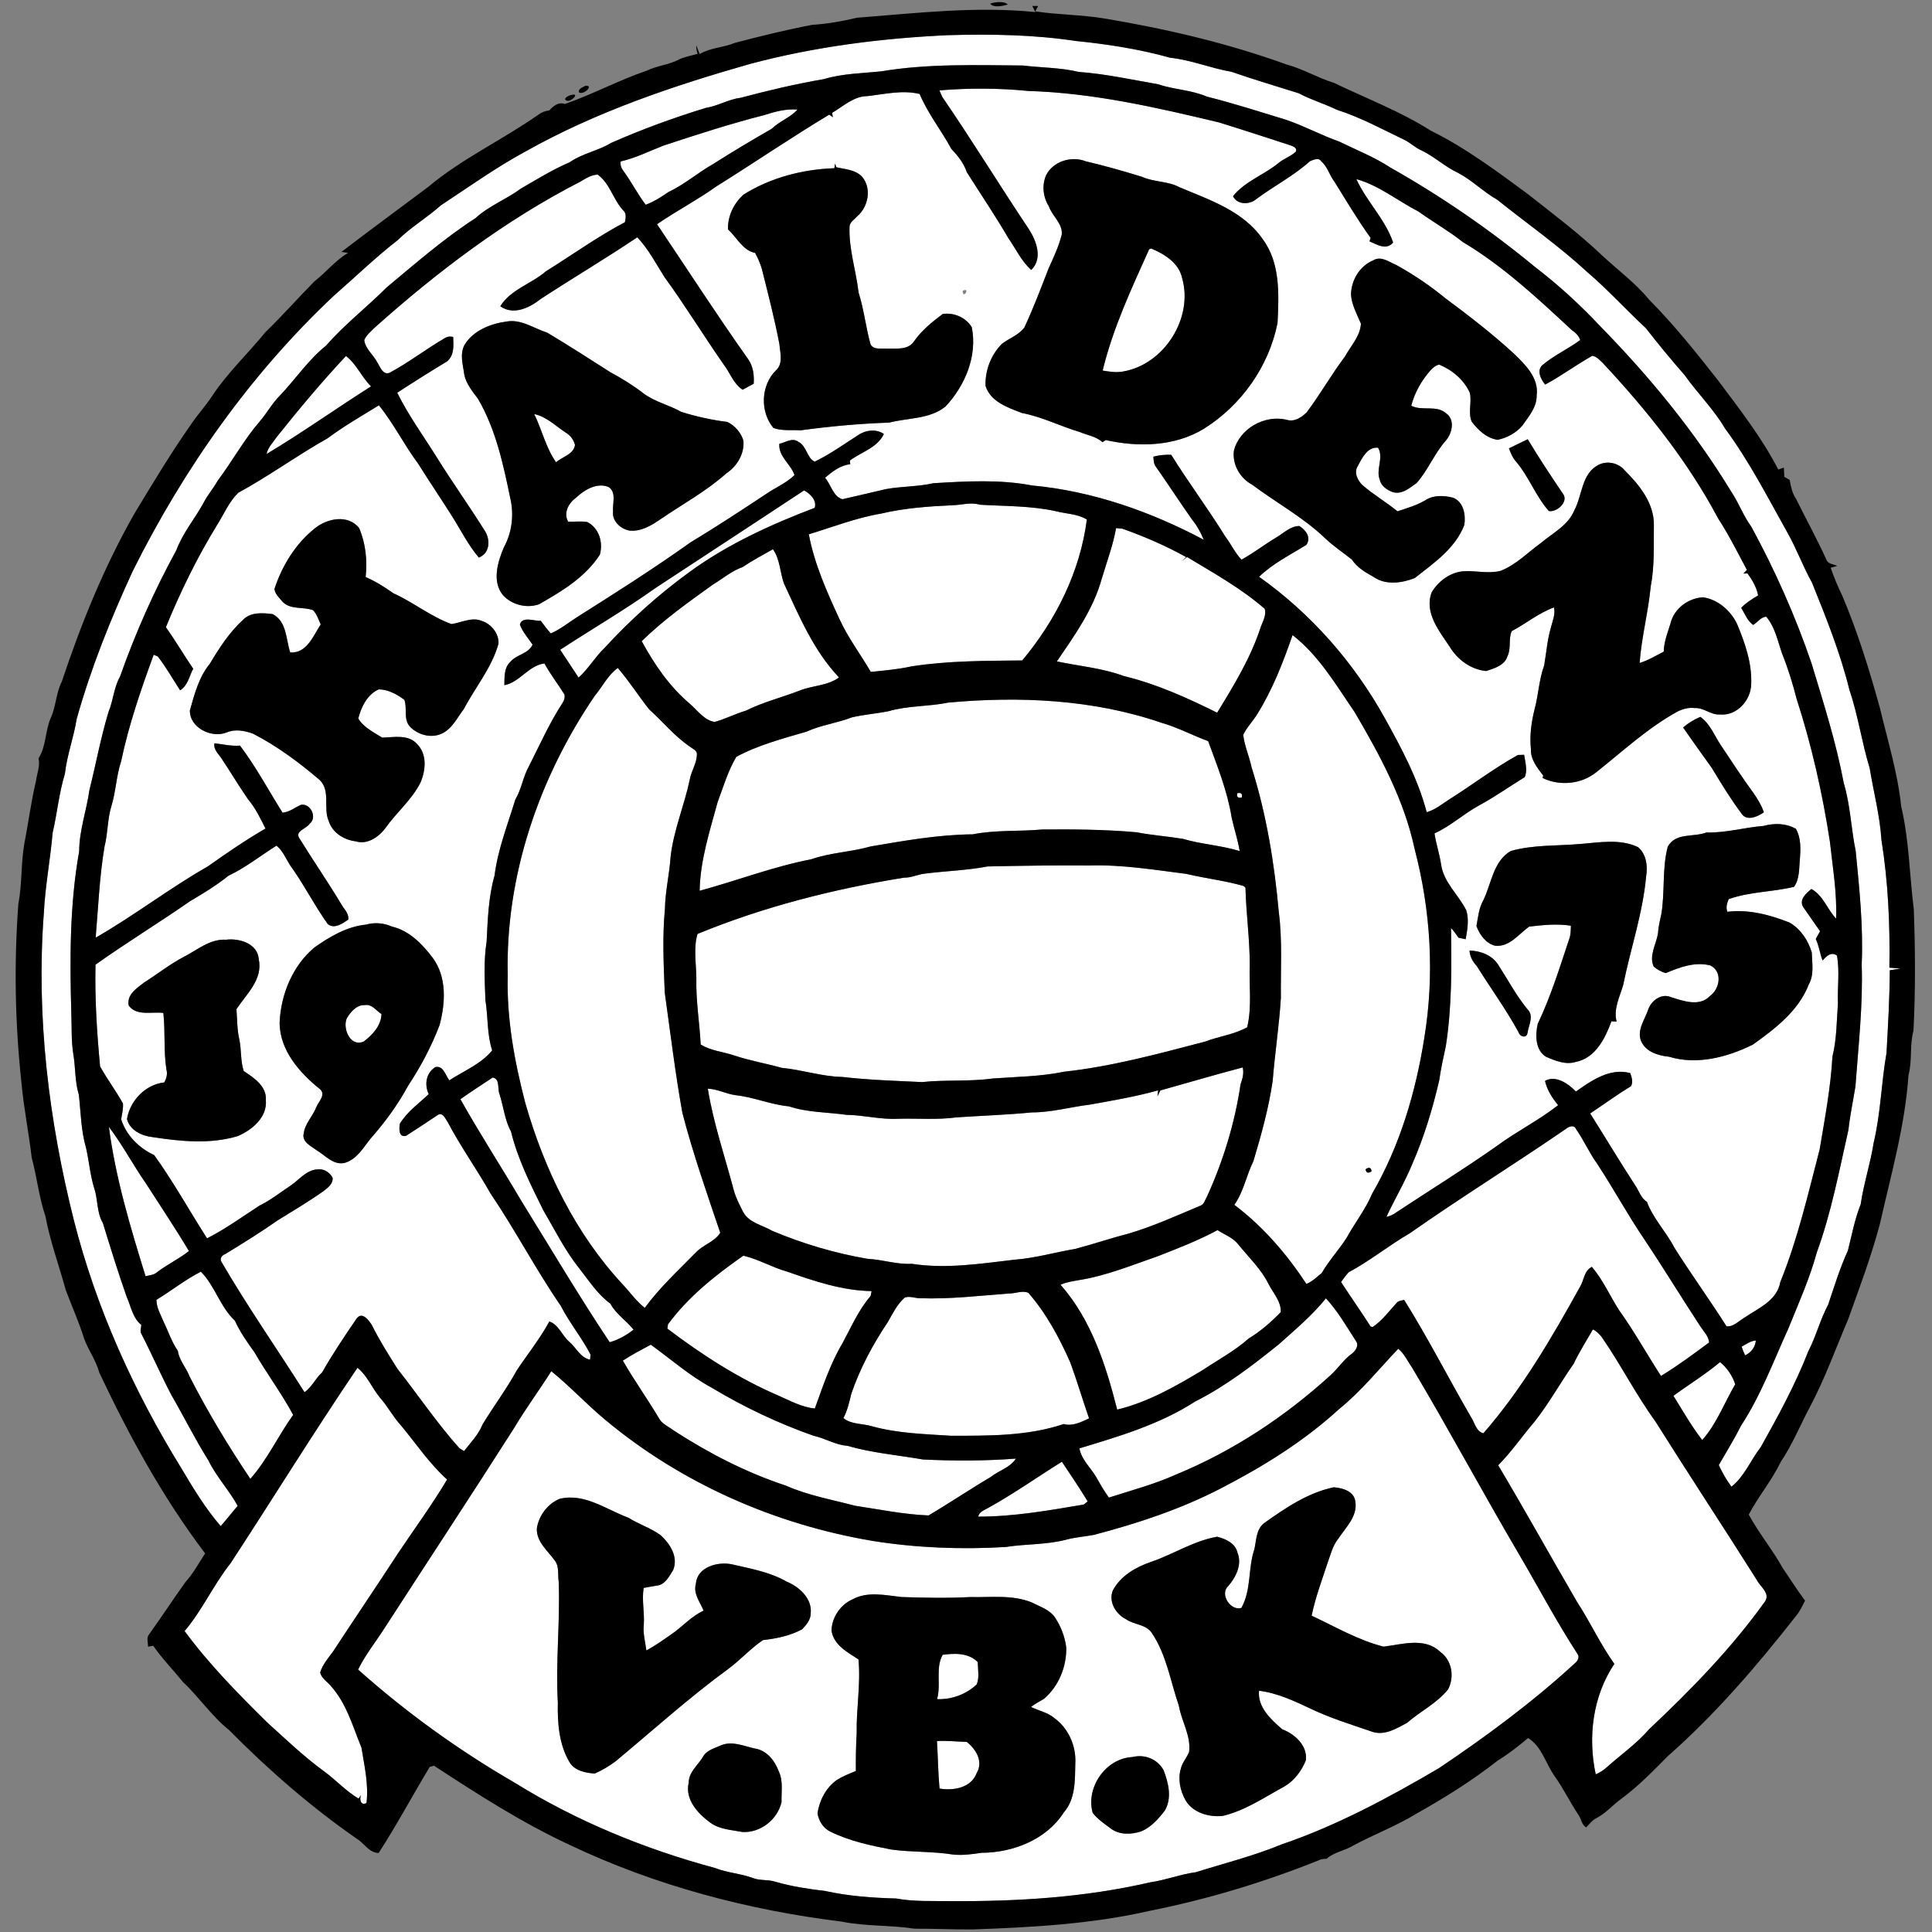<?xml version="1.0" encoding="UTF-8"?>
<svg width="256px" height="256px" viewBox="0 0 256 256" version="1.1" xmlns="http://www.w3.org/2000/svg" xmlns:xlink="http://www.w3.org/1999/xlink">
    <rect x="0" y="0" width="256" height="256" fill="#808080" stroke="none"/>
    <!-- Generator: Sketch 51.3 (57544) - http://www.bohemiancoding.com/sketch -->
    <title>logo/halden</title>
    <desc>Created with Sketch.</desc>
    <defs></defs>
    <g id="logo/halden" stroke="none" stroke-width="1" fill="none" fill-rule="evenodd">
        <g id="halden" transform="translate(2, 0)" fill-rule="nonzero">
            <g id="#ffffffff" transform="translate(3.311, 4.395)" fill="#FFFFFF">
                <path d="M94.167,4.051 C102.698,1.784 111.498,0.67 120.305,0.264 C125.956,0.106 131.636,0.187 137.231,1.033 C141.451,1.458 145.663,2.113 149.751,3.256 C152.521,3.542 155.111,4.648 157.855,5.113 C160.805,6.142 163.8,7.024 166.78,7.962 C168.402,8.837 170.19,9.343 171.846,10.159 C174.965,11.152 177.846,12.727 180.785,14.14 C181.587,14.521 182.216,15.192 183.048,15.536 C184.751,16.353 186.134,17.686 187.845,18.488 C189.736,19.466 191.215,21.015 193.061,22.058 C197.071,25.259 201.295,28.215 205.069,31.705 C207.773,34.016 210.157,36.664 212.765,39.078 C214.421,41.198 216.124,43.275 217.901,45.296 C219.619,47.717 221.76,49.823 223.272,52.39 C226.462,56.712 228.915,61.495 231.527,66.168 C232.745,68.307 233.573,70.636 234.779,72.786 C236.656,77.43 238.532,82.107 239.738,86.978 C240.894,90.384 241.383,93.969 242.435,97.401 C242.95,100.565 243.785,103.678 243.991,106.894 C244.885,112.486 245.139,118.167 245.043,123.825 C245.533,123.858 246.022,123.898 246.519,123.942 C246.044,124.026 245.566,124.089 245.099,124.169 C245.076,127.832 244.867,131.487 244.661,135.142 C243.965,139.082 243.899,143.115 242.961,147.019 C242.534,149.773 241.637,152.428 241.239,155.189 C240.448,157.153 240.066,159.262 239.547,161.309 C238.491,163.628 237.737,166.07 236.928,168.484 C235.868,170.462 235.335,172.666 234.301,174.655 C232.583,179.064 230.31,183.229 227.999,187.352 C226.66,189.07 225.862,191.216 224.118,192.601 C223.445,191.711 222.904,190.74 222.437,189.737 C223.43,188.004 224.49,186.309 225.38,184.518 C228.01,180.515 229.669,175.992 231.649,171.656 C233.003,168.323 234.478,165.019 235.427,161.551 C237.347,156.285 238.385,150.754 239.617,145.301 C239.823,143.364 240.242,141.463 240.544,139.544 C240.934,134.182 241.552,128.809 241.372,123.437 C241.596,118.412 241.07,113.372 240.577,108.37 C239.963,105.392 239.882,102.319 239.003,99.397 C237.991,93.999 236.313,88.754 234.728,83.506 C232.594,77.265 229.909,71.204 226.752,65.406 C225.685,63.952 225.086,62.242 224.085,60.751 C219.233,52.767 213.255,45.501 206.721,38.828 C204.057,35.99 201.17,33.342 198.076,30.973 C192.094,26.032 185.663,21.615 178.902,17.795 C176.79,16.407 174.424,15.488 172.169,14.375 C169.756,13.525 167.505,12.291 165.077,11.471 C161.604,10.412 158.142,9.291 154.61,8.409 C152.532,7.512 150.247,7.49 148.113,6.764 C144.622,6.16 141.157,5.391 137.618,5.135 C135.197,4.552 132.688,4.585 130.227,4.285 C123.962,4.237 117.645,4.025 111.443,5.061 C108.908,5.325 106.311,5.347 103.857,6.091 C100.13,6.724 96.452,7.599 92.802,8.57 C91.202,8.764 89.815,9.654 88.222,9.899 C83.955,11.207 79.75,12.738 75.666,14.543 C73.926,15.602 71.851,15.935 70.17,17.107 C67.915,18.077 65.836,19.367 63.717,20.59 C61.793,22.018 59.476,22.872 57.699,24.509 C53.52,27.208 49.764,30.497 45.941,33.676 C43.315,36.305 40.342,38.594 37.899,41.399 C35.515,43.304 33.823,45.89 31.723,48.076 C30.737,49.072 30.067,50.325 29.155,51.383 C27.028,53.844 25.469,56.719 23.522,59.316 C22.963,60.33 22.183,61.198 21.661,62.235 C20.506,64.352 18.902,66.223 18.059,68.505 C15.12,73.874 12.629,79.488 10.595,85.256 C9.771,86.703 9.708,88.406 9.072,89.926 C8.042,93.339 7.398,96.848 6.537,100.305 C6.155,103.019 5.191,105.634 5.18,108.403 C3.911,115.511 3.936,122.77 4.142,129.959 C4.209,131.706 4.12,133.464 4.393,135.204 C4.713,137.02 4.591,138.896 5.139,140.675 C5.404,143.027 5.419,145.433 6.096,147.726 C6.493,149.491 6.637,151.307 7.17,153.043 C7.689,154.556 7.483,156.248 8.318,157.654 C9.322,160.914 10.326,164.173 11.46,167.4 C12.041,168.685 12.251,170.224 13.413,171.165 C13.398,171.549 13.2,171.97 13.417,172.337 C14.811,175.025 16.003,177.812 17.419,180.489 C19.078,183.349 20.539,186.309 22.297,189.11 C23.353,191.271 25.027,193.036 26.186,195.139 C25.421,196.021 24.707,196.948 23.934,197.827 C21.915,195.483 20.292,192.817 18.722,190.161 C12.42,179.962 7.431,168.931 4.481,157.31 C1.144,144.041 -0.537,130.263 0.497,116.588 C0.677,113.014 1.357,109.494 1.667,105.931 C2.274,103.341 2.505,100.682 3.289,98.133 C3.565,95.661 4.459,93.328 4.845,90.882 C6.736,84.125 9.355,77.609 12.291,71.244 C19.042,57.715 27.897,45.135 38.963,34.756 C41.769,32.306 44.444,29.709 47.391,27.42 C49.131,25.695 51.268,24.461 53.086,22.828 C56.797,20.381 60.421,17.784 64.339,15.664 C73.68,10.419 83.892,6.966 94.167,4.051 Z" id="Shape"></path>
                <path d="M119.161,7.581 C123.075,7.255 127.045,7.27 130.955,7.658 C139.523,7.914 147.911,9.841 156.211,11.826 C159.293,12.774 162.354,13.789 165.422,14.778 C165.82,14.928 166.64,15.104 166.39,15.708 C165.724,16.342 164.786,16.616 164.083,17.22 C162.163,18.792 159.647,19.63 158.068,21.601 C158.613,22.765 160.276,22.747 161.155,21.985 C163.487,20.249 166.107,18.905 168.281,16.957 C168.722,16.792 169.418,16.426 169.756,16.975 C170.617,17.711 170.852,18.854 171.537,19.718 C173.082,22.216 174.59,24.743 176.304,27.131 C176.268,27.244 176.19,27.471 176.154,27.585 C177.191,28.017 178.335,28.812 179.288,27.746 C178.236,24.651 175.76,22.297 174.413,19.337 C177.434,20.176 179.888,22.22 182.639,23.63 C184.571,25.018 186.642,26.19 188.511,27.669 C193.841,30.848 198.403,35.108 202.921,39.308 C203.41,39.664 203.885,40.055 204.076,40.66 C202.465,41.85 200.599,42.692 199.051,43.992 C198.278,44.729 198.87,45.886 199.433,46.563 C201.578,45.413 203.546,43.945 205.672,42.751 C206.243,42.828 206.633,43.304 207.037,43.67 C212.898,49.94 218.32,56.712 222.356,64.308 C223.776,66.494 224.939,68.827 226.164,71.123 C226.05,71.241 225.818,71.479 225.704,71.599 C225.84,71.596 226.112,71.592 226.248,71.592 C226.87,72.453 227.455,73.438 227.65,74.5 C226.852,74.972 226.057,75.467 225.409,76.141 C225.891,76.925 226.211,77.847 226.984,78.411 C227.569,78.089 228.032,77.327 228.735,77.331 C229.909,78.715 230.251,80.587 230.843,82.257 C231.619,84.187 232.234,86.176 232.745,88.19 C234.746,94.376 236.177,100.715 237.163,107.139 C237.527,110.53 238.112,113.904 237.984,117.328 C236.795,116.086 236.291,114.284 234.709,113.398 C234.033,113.966 233.072,114.764 233.591,115.746 C234.356,116.822 235.085,117.928 235.857,118.998 C235.659,119.338 235.478,119.686 235.287,120.027 C235.729,120.932 235.82,121.95 236.196,122.88 C236.674,122.32 237.332,121.653 238.098,122.228 C238.473,124.312 238.146,126.458 238.226,128.571 C238.054,130.919 238.068,133.307 237.498,135.599 C237.263,139.749 236.486,143.829 235.802,147.92 C234.261,153.831 232.892,159.815 230.589,165.484 C230.155,167.96 227.65,168.956 225.799,170.227 C225.053,170.656 224.398,171.436 223.463,171.352 C221.227,167.825 218.769,164.441 216.54,160.91 C215.466,158.819 213.74,157.087 212.92,154.864 C212.081,154.332 211.849,153.34 211.301,152.575 C209.274,149.465 207.379,146.279 205.393,143.144 C207.199,141.939 208.958,140.657 210.812,139.525 C211.099,138.961 210.907,138.339 210.698,137.79 C207.983,137.083 205.599,138.771 203.506,140.236 C202.516,139.203 200.82,138.024 199.411,138.826 C199.683,140.046 200.368,141.097 201.151,142.049 C198.576,144.063 195.629,145.528 193.003,147.469 C188.669,150.524 184.159,153.307 179.733,156.233 C179.339,156.537 178.88,156.746 178.39,156.849 C179.49,154.494 180.829,152.256 181.819,149.85 C183.382,146.283 184.516,142.54 185.395,138.749 C185.612,137.215 185.943,135.702 186.274,134.189 C187.069,129.025 187.043,123.781 186.955,118.569 C187.326,118.961 187.643,119.401 187.944,119.855 C188.257,119.917 188.577,119.987 188.897,120.056 C189.121,118.804 189.368,117.46 188.974,116.218 C187.944,114.16 185.976,112.526 185.641,110.153 C185.435,108.762 184.972,107.425 184.769,106.033 C186.907,105.07 188.636,103.433 190.689,102.319 C192.774,101.199 194.702,99.811 196.718,98.584 C197.127,97.683 196.784,96.573 196.645,95.621 C196.439,95.628 196.03,95.639 195.824,95.643 C192.631,97.412 189.732,99.642 186.646,101.58 C185.715,102.191 184.825,102.92 183.732,103.224 C182.569,98.8 180.38,94.72 178.17,90.739 C174.086,83.392 168.41,76.91 161.523,72.035 C163.34,70.263 165.669,69.127 167.806,67.791 C168.454,66.802 167.703,65.835 166.861,65.304 C165.654,65.322 164.808,66.234 163.837,66.802 C162.259,67.743 160.805,68.878 159.194,69.765 C158.322,68.856 157.807,67.692 157.049,66.699 C154.772,63.015 152.168,59.547 149.883,55.87 C149.085,55.837 148.286,55.91 147.517,56.119 C147.558,56.587 147.554,57.096 147.874,57.481 C149.493,59.792 151.027,62.158 152.649,64.461 C153.304,65.264 153.805,66.172 154.195,67.128 C147.131,63.377 139.431,60.671 131.43,59.931 C127.126,59.107 122.726,59.378 118.385,59.631 C116.317,60.103 114.184,60.034 112.101,60.411 C110.174,60.88 108.239,61.297 106.311,61.755 C105.09,61.411 104.788,59.807 104.012,58.906 C104.968,58.093 106.064,57.243 107.352,57.115 C107.337,56.994 107.308,56.756 107.293,56.635 C108.835,55.478 110.902,54.969 111.811,53.115 C110.781,52.387 109.331,52.595 108.338,53.299 C106.465,54.5 104.652,55.807 102.639,56.778 C101.606,56.316 101.565,54.657 100.465,54.141 C99.667,53.544 98.777,54.247 97.956,54.408 C97.809,56.093 99.457,57.067 99.965,58.554 C98.891,59.62 97.467,60.184 96.242,61.037 C92.913,63.235 89.576,65.428 86.162,67.49 C81.269,70.98 76.192,74.196 71.116,77.404 C69.979,78.137 68.919,78.997 67.672,79.539 C67.198,79.005 66.763,78.437 66.344,77.866 C65.476,77.928 63.876,77.21 63.578,78.367 C63.945,79.356 64.667,80.155 65.255,81.015 C64.718,82.253 63.129,82.316 62.319,83.301 C61.459,84.066 61.547,85.348 61.517,86.395 C63.541,86.029 64.747,83.759 66.833,83.517 C67.613,84.96 68.629,86.249 69.493,87.641 C69.552,88.029 69.471,88.384 69.25,88.71 C67.514,91.373 66.219,94.284 64.788,97.112 C63.993,98.522 63.798,100.166 62.971,101.554 C61.955,104.883 60.657,108.154 60.219,111.626 C59.406,114.475 59.321,117.449 59.167,120.386 C58.762,122.961 58.916,125.572 59.012,128.161 C59.376,130.362 59.203,132.644 59.906,134.786 C58.438,136.592 56.154,137.5 54.226,138.756 C53.722,138.112 53.428,136.727 52.357,137.009 C51.121,137.819 50.915,139.309 51.493,140.588 C50.165,141.84 48.627,142.921 47.674,144.506 C47.567,145.133 47.497,146.374 48.502,146.099 C49.925,145.195 51.334,144.261 52.732,143.32 C53.398,142.957 53.726,143.909 54.031,144.323 C55.742,147.568 57.883,150.553 59.685,153.746 C62.971,158.603 65.682,163.814 69.004,168.652 C70.159,170.897 71.785,172.86 72.944,175.102 C72.925,175.27 72.892,175.604 72.874,175.768 C71.608,175.527 71.031,174.175 70.119,173.391 C69.151,172.578 68.735,171.143 67.481,170.707 C66.245,172.985 64.622,175.003 63.184,177.153 C61.819,179.643 60.105,181.925 58.63,184.349 C58.1,185.701 57.055,186.744 56.179,187.88 C56.025,187.785 55.716,187.594 55.561,187.499 C52.596,184.184 50.109,180.485 47.361,176.992 C46.166,175.102 44.963,173.205 43.969,171.198 C43.568,170.557 42.682,169.341 41.953,170.304 C40.353,172.644 38.764,174.999 37.366,177.464 C36.483,178.248 36.027,179.401 35.037,180.083 C31.395,174.325 27.481,168.733 24.052,162.84 C23.743,162.397 24.089,161.932 24.523,161.782 C26.881,160.346 29.225,158.888 31.487,157.306 C33.518,156.05 35.574,154.831 37.528,153.454 C38.102,152.999 38.845,152.494 38.76,151.663 C38.389,150.967 37.627,150.454 36.814,150.549 C35.28,150.604 34.32,151.967 33.135,152.743 C31.796,153.629 30.538,154.644 29.085,155.347 C26.789,156.83 24.571,158.453 22.124,159.694 C19.777,156.028 17.658,152.183 15.12,148.663 C13.111,147.737 11.423,146.059 10.746,143.928 C10.838,143.224 11.044,142.529 10.981,141.818 C10.04,140.144 8.888,138.588 7.95,136.914 C7.531,132.431 7.24,127.934 7.343,123.429 C11.449,120.507 15.753,117.881 19.891,115.006 C21.646,113.973 23.383,112.915 24.972,111.637 C27.234,110.574 29.206,108.985 31.325,107.659 C32.164,108.326 32.55,109.348 33.109,110.23 C34.938,112.739 36.321,115.541 38.131,118.064 C39.01,118.742 40.081,117.972 40.839,117.456 C40.916,116.76 40.467,116.236 40.088,115.716 C38.278,112.658 36.244,109.739 34.379,106.714 C33.68,105.722 35.298,105.436 35.71,104.759 C36.774,103.935 35.843,102.034 34.585,102.243 C33.761,102.587 33.058,103.224 32.127,103.286 C30.258,100.32 28.607,97.203 26.488,94.401 C25.343,94.5 24.232,94.222 23.107,94.094 C22.941,94.951 23.677,95.518 24.085,96.17 C25.259,97.939 26.348,99.763 27.554,101.51 C28.537,102.667 29.195,104.044 29.868,105.392 C27.234,106.919 24.725,108.641 22.246,110.399 C17.132,113.307 12.471,116.932 7.365,119.851 C7.707,115.819 7.869,111.765 8.539,107.769 C8.991,106.007 8.914,104.154 9.451,102.411 C10.047,100.47 10.098,98.412 10.739,96.482 C11.75,91.662 13.358,86.985 15.054,82.359 C15.19,82.418 15.458,82.532 15.595,82.59 C16.702,84 17.574,85.579 18.556,87.073 C19.579,86.45 19.759,85.201 20.289,84.22 C19.056,82.4 17.938,80.51 16.672,78.708 C18.585,74.017 20.822,69.453 23.475,65.132 C24.369,63.711 25.034,62.096 26.252,60.905 C30.317,58.69 34.07,55.943 38.109,53.672 C40.265,52.061 42.605,50.728 44.893,49.31 C46.861,51.731 48.237,54.562 50.106,57.056 C51.563,59.389 53.108,61.663 54.575,63.989 C55.742,65.828 56.713,67.809 58.133,69.483 C59.553,68.952 59.678,67.274 59.031,66.106 C56.926,62.722 54.598,59.484 52.497,56.097 C50.746,53.299 48.785,50.607 47.324,47.644 C49.506,46.212 51.713,44.835 53.943,43.48 C54.899,42.663 54.781,41.381 54.737,40.253 C54.311,40.143 53.913,40.209 53.553,40.455 C51.084,41.894 48.822,43.659 46.298,45.007 C45.423,45.326 45.088,44.256 44.72,43.696 C44.209,42.645 43.098,41.861 42.954,40.671 C43.234,40 43.826,39.524 44.33,39.023 C52.659,31.581 61.639,24.776 71.612,19.66 C72.315,19.249 73.043,18.759 73.889,18.744 C75.504,19.912 75.931,22.026 77.244,23.461 C77.741,23.868 77.601,24.501 77.495,25.047 C73.867,26.962 70.505,29.387 67.017,31.559 C65.104,33.221 62.349,33.958 60.98,36.188 C62.731,37.426 64.847,36.393 66.322,35.228 C70.564,32.456 74.927,29.874 79.135,27.047 C80.6,28.599 81.596,30.515 82.726,32.309 C85.478,36.078 87.906,40.074 90.58,43.901 C91.434,45.007 91.871,46.461 93.093,47.245 C93.575,46.974 94.064,46.717 94.557,46.457 C94.634,45.329 94.494,44.146 93.825,43.201 C89.664,37.327 85.761,31.28 81.747,25.314 C84.293,23.567 87.052,22.128 89.572,20.33 C94.597,17.191 99.487,13.851 104.563,10.797 C104.685,10.881 104.928,11.046 105.049,11.13 C105.02,10.987 104.968,10.701 104.942,10.562 C106.429,9.691 107.801,8.35 109.629,8.339 C111.91,8.083 114.272,7.497 116.545,8.057 C117.631,10.65 119.415,12.87 120.747,15.331 C121.604,16.239 122.398,17.22 122.796,18.425 C124.643,21.337 126.578,24.197 128.31,27.175 C129.3,28.585 130.028,30.215 131.338,31.376 C132.905,29.841 132.011,27.497 130.985,25.919 C127.111,20.132 123.484,14.184 119.54,8.442 C119.444,8.226 119.257,7.797 119.161,7.581 Z M133.295,18.843 C132.725,20.187 132.901,21.718 133.67,22.948 C134.116,24.256 135.539,25.234 135.374,26.706 C134.98,28.27 134.281,29.731 133.626,31.196 C132.6,33.818 131.618,36.459 130.418,39.008 C129.657,40.019 128.413,40.422 127.442,41.172 C125.993,42.634 125.209,44.688 125.279,46.728 C125.908,48.819 128.24,49.622 130.095,50.328 C132.765,50.83 135.197,52.09 137.787,52.859 C138.784,53.284 139.957,53.434 140.771,54.199 C140.877,54.126 141.098,53.983 141.205,53.914 C145.513,54.881 150.324,54.778 154.184,52.434 C159.165,49.321 162.825,44.157 163.969,38.4 C164.146,34.65 164.37,30.486 162.008,27.303 C159.455,23.567 154.941,22.088 150.954,20.407 C149.43,19.583 147.617,19.755 146.05,19.048 C143.574,18.283 141.08,17.572 138.556,16.979 C136.654,16.228 134.222,16.975 133.295,18.843 Z M105.336,17.286 C105.314,17.437 105.27,17.741 105.248,17.894 C101.043,18.041 96.805,19.136 93.233,21.377 C91.912,22.542 91.106,24.23 91.15,26.003 C92.32,27.036 93.089,28.794 94.737,29.112 C95.105,29.76 95.396,30.456 95.62,31.167 C96.452,34.492 97.32,37.814 97.96,41.183 C98.059,42.341 98.504,43.798 97.496,44.688 C95.495,46.681 95.377,50.153 97.169,52.313 C98.309,52.727 99.601,52.555 100.804,52.621 C104.696,52.086 108.618,51.738 112.539,51.599 C115.022,50.951 117.873,51.163 119.97,49.471 C122.568,46.706 124.212,42.784 123.458,38.971 C122.689,37.675 121.089,36.99 119.61,37.206 C118.182,38.268 116.781,39.411 115.762,40.887 C114.967,42.026 113.393,41.758 112.19,41.806 C111.472,41.729 110.486,42.007 110.049,41.257 C109.405,38.986 109.177,36.627 108.456,34.375 C108.121,31.452 107.146,28.61 107.256,25.644 C107.286,25.021 107.904,24.692 108.268,24.263 C109.758,23.025 110.218,20.542 108.912,19.015 C108.025,18.081 106.679,18.045 105.509,17.766 C105.465,17.645 105.38,17.407 105.336,17.286 Z M176.665,30.097 C174.855,30.837 173.737,32.731 173.703,34.639 C173.795,36.012 174.494,37.246 175.02,38.495 C174.917,40.187 173.681,41.425 172.905,42.839 C171.11,45.234 169.627,47.845 167.836,50.24 C167.14,50.918 166.224,51.541 165.202,51.237 C162.292,50.511 158.922,52.39 158.19,55.324 C157.954,57.162 159.003,58.975 160.621,59.84 C163.844,62.249 167.431,64.187 170.345,66.992 C171.423,68.007 172.659,68.831 173.817,69.746 C174.513,70.808 175.613,71.449 176.702,72.054 C178.295,73.174 180.458,72.874 182.157,72.196 C184.674,70.211 187.551,68.259 188.724,65.143 C188.923,63.821 188.621,62.074 187.201,61.546 C186.005,61.25 184.641,61.184 183.566,61.883 C182.415,62.575 181.124,62.934 179.862,63.355 C178.368,62.136 176.687,61.154 175.226,59.891 C174.575,59.265 174.06,58.224 174.594,57.371 C175.16,56.316 175.863,54.793 177.294,54.928 C178.078,56.272 176.959,57.8 177.522,59.199 C177.717,60.03 178.471,60.513 179.218,60.81 C180.436,61.18 181.469,60.264 182.389,59.616 C183.923,57.898 184.751,55.686 186.285,53.965 C187.109,53.006 187.51,51.218 186.322,50.387 C185.034,49.219 183.162,50.12 181.686,49.369 C182.139,47.604 183.059,45.999 184.269,44.641 C184.574,44.315 184.939,44.007 185.391,43.916 C187.135,44.637 188.684,45.941 189.456,47.673 C189.728,48.918 189.199,50.24 189.684,51.453 C190.545,52.588 191.663,53.676 193.142,53.881 C194.386,53.617 195.6,52.965 196.42,51.98 C197.263,50.772 198.333,49.567 198.307,47.999 C198.605,45.703 196.832,43.956 195.324,42.495 C192.44,39.847 189.346,37.451 186.2,35.122 C184.173,33.448 181.977,31.973 179.674,30.702 C178.74,30.321 177.677,29.471 176.665,30.097 Z M122.248,34.144 C122.284,35.379 123.329,33.584 122.248,34.144 Z M56.242,41.304 C55.572,42.568 56.047,43.93 56.209,45.249 C56.466,46.476 57.287,47.464 58.019,48.442 C60.392,52.489 61.374,57.137 62.316,61.678 C62.816,63.846 62.522,66.175 61.459,68.131 C60.627,70.054 59.858,72.676 61.333,74.463 C62.496,75.749 64.457,76.243 66.098,75.679 C69.125,73.965 72.256,72.083 74.176,69.098 C74.621,67.468 74.081,65.593 72.517,64.78 C71.678,64.626 70.818,64.765 69.971,64.725 C69.309,63.564 70.038,62.253 71.02,61.55 C72.127,60.499 73.79,59.503 75.339,60.136 C76.413,60.876 75.824,62.297 75.924,63.363 C75.769,64.637 76.884,65.652 78.05,65.904 C79.625,66.091 81.037,65.212 82.273,64.359 C85.187,62.37 88.307,60.678 90.944,58.316 C92.375,57.364 93.343,55.719 93.196,54.002 C92.887,52.936 92.055,51.984 91.062,51.515 C88.991,51.255 86.949,50.804 84.959,50.182 C83.362,49.27 81.508,48.874 80.015,47.776 C78.617,46.688 77.101,45.754 75.545,44.915 C72.782,43.143 70.016,41.37 67.201,39.685 C65.424,39.125 63.762,37.862 61.812,38.21 C59.689,38.495 57.393,39.4 56.242,41.304 Z M194.632,55.013 C194.871,55.668 195.151,56.32 195.633,56.84 C197.31,58.843 198.186,61.363 199.919,63.319 C200.982,63.52 202.601,62.063 201.777,61.015 C200.173,58.649 198.594,56.258 197.119,53.804 C196.284,54.199 195.464,54.613 194.632,55.013 Z M206.471,57.217 C204.234,58.386 204.366,61.242 203.296,63.224 C202.472,65.242 200.423,66.23 198.845,67.571 C197.101,68.831 195.574,70.442 193.532,71.244 C191.939,71.654 190.317,71.215 188.713,71.295 C186.907,71.387 185.306,72.581 184.398,74.079 C183.371,76.807 185.413,79.232 186.826,81.371 C187.867,83.059 189.622,84.326 191.619,84.52 C192.686,84.161 194.058,83.78 194.43,82.572 C194.956,81.528 194.54,80.265 194.996,79.235 C196.887,78.236 198.587,76.815 200.599,76.093 C200.813,77.009 200.408,77.884 200.191,78.759 C199.709,80.4 199.591,82.114 199.297,83.791 C198.62,85.637 198.55,87.63 198.046,89.523 C197.601,91.266 197.358,93.076 197.546,94.874 C197.476,96.236 198.396,97.346 199.172,98.375 C199.15,98.456 199.109,98.613 199.091,98.694 C201.361,99.789 204.201,99.521 206.184,97.947 C209.675,95.178 212.975,92.098 216.904,89.922 C217.625,89.549 218.427,89.322 219.251,89.428 C220.447,89.34 221.363,90.362 222.562,90.274 C224.839,90.508 226.708,88.38 226.734,86.212 C226.84,83.462 225.902,80.777 224.85,78.265 C224.004,76.507 222.323,75.042 220.355,74.749 C218.508,74.859 216.779,76.053 216.157,77.807 C215.778,79.181 215.168,80.503 215.145,81.949 C214.097,82.491 213.078,83.11 211.945,83.455 C212.199,80.03 213.096,76.697 213.42,73.284 C213.942,70.618 213.792,67.886 213.836,65.183 C213.873,62.293 211.93,59.873 209.973,57.939 C209.156,56.921 207.6,56.613 206.471,57.217 Z M36.435,65.593 C33.856,67.633 32.076,70.548 31.057,73.636 C31.112,74.31 31.719,74.826 32.127,75.339 C33.198,76.441 34.868,75.965 36.174,76.463 C36.674,76.979 36.888,77.697 37.186,78.342 C36.196,79.851 35.343,82.209 33.143,82.059 C32.561,80.298 32.712,77.965 30.814,76.976 C29.504,76.815 27.93,76.683 26.922,77.708 C25.104,79.36 23.754,81.448 22.503,83.539 C21.047,85.304 20.462,87.578 19.851,89.728 C19.788,92.006 22.691,93.456 24.692,92.669 C25.822,92.175 27.058,92.42 28.18,92.801 C31.403,94.456 34.327,96.635 37.072,98.979 C38.528,100.448 37.484,102.671 38.245,104.396 C38.723,105.934 40.25,106.89 41.799,107.081 C43.359,107.579 44.889,106.506 45.779,105.304 C47.24,103.228 49.278,101.572 50.418,99.272 C51.103,97.639 51.301,95.555 49.955,94.193 C48.789,92.881 46.879,93.303 45.334,93.343 C44.212,92.647 42.818,91.948 42.163,90.812 C42.531,89.311 43.384,87.575 44.889,86.948 C46.107,86.959 47.306,87.608 48.27,88.336 C48.682,89.468 48.115,90.889 48.998,91.878 C50.017,92.958 51.75,93.456 53.148,92.845 C54.579,92.237 55.238,90.732 56.139,89.574 C57.658,86.677 59.847,84.099 60.741,80.902 C60.829,79.591 59.796,78.294 58.567,77.895 C57.224,77.309 55.845,78.115 54.506,78.298 C51.769,77.305 49.473,75.419 46.832,74.225 C45.658,73.409 44.455,72.632 43.138,72.068 C43.381,69.867 43.142,67.6 42.27,65.564 C40.798,63.736 38.065,64.282 36.435,65.593 Z M217.71,92.006 C218.96,93.797 220.226,95.581 221.506,97.353 C222.739,99.393 223.978,101.44 225.413,103.352 C226.083,104.491 227.58,103.832 228.411,103.239 C228.091,102.305 227.58,101.462 227.013,100.66 C225.52,98.602 224.118,96.478 222.716,94.361 C221.852,93.083 221.293,91.504 219.99,90.593 C219.163,90.951 218.387,91.409 217.71,92.006 Z M228.378,105.044 C225.836,105.242 223.371,105.985 220.804,105.912 C219.067,106.579 216.724,105.887 215.675,107.798 C214.903,110.732 215.326,113.812 214.814,116.786 C214.623,117.628 214.424,118.467 214.377,119.335 C214.126,120.752 213.17,122.232 213.81,123.678 C214.274,124.07 214.833,124.4 215.429,124.543 C217.279,123.752 219.292,123.012 221.33,123.532 C222.978,124.374 222.577,126.649 221.252,127.593 C219.865,129.051 217.688,128.231 216.043,127.714 C214.814,127.202 213.475,128.216 213.089,129.366 C212.655,130.696 211.584,132.032 212.118,133.494 C212.721,134.977 214.391,135.479 215.855,135.629 C219.56,136.757 223.585,135.687 226.951,134.021 C229.912,131.908 233.017,129.542 234.367,126.037 C235.096,124.74 234.794,123.213 234.757,121.803 C234.275,120.206 233.297,118.72 231.833,117.859 C229.213,116.822 226.421,116.075 223.574,116.42 C223.346,115.845 223.526,115.284 223.75,114.746 C226.55,113.739 229.559,113.812 232.41,113.112 C233.142,112.072 233.069,110.739 233.172,109.534 C233.289,108.165 233.363,106.652 232.646,105.425 C231.336,104.678 229.806,104.656 228.378,105.044 Z M194.871,108.366 C192.55,109.717 192.322,112.677 191.244,114.881 C190.641,115.936 190.538,117.148 190.328,118.32 C190.744,119.445 191.572,120.617 192.797,120.917 C194.713,121.126 195.916,119.375 197.307,118.386 C199.139,118.17 201.004,117.976 202.84,118.265 C202.821,118.859 202.836,119.474 202.612,120.042 C201.354,123.832 200.165,127.667 198.447,131.278 C198.105,132.739 198.112,134.797 199.584,135.658 C200.805,136.163 202.152,136.735 203.491,136.314 C206.096,135.801 207.383,133.19 208.211,130.937 C208.384,130.945 208.722,130.959 208.895,130.963 C208.468,129.304 209.292,127.718 209.76,126.165 C210.735,121.334 212.372,116.628 212.813,111.695 C213.037,110.355 212.835,108.776 211.739,107.857 C209.359,106.722 206.647,107.234 204.131,107.432 C201.044,107.707 197.877,107.52 194.871,108.366 Z M43.193,118.123 C40.64,118.372 38.411,119.708 36.354,121.144 C33.441,123.594 31.895,127.385 31.741,131.124 C31.759,134.801 34.401,137.779 37.127,139.958 C37.877,140.683 36.913,141.562 36.615,142.272 C36.156,143.492 35.107,144.462 34.934,145.781 C34.647,146.927 35.942,147.487 36.696,148.055 C37.844,148.74 38.889,150.044 40.379,149.689 C41.972,149.22 42.811,147.693 43.785,146.484 C45.695,144.316 47.42,141.968 48.792,139.423 C50.455,136.922 51.868,134.233 52.938,131.428 C53.711,128.505 53.917,125.096 52.03,122.528 C50.661,120.716 48.925,118.917 46.626,118.383 C45.548,117.903 44.334,117.797 43.193,118.123 Z M19.137,122.345 C17.239,123.319 15.58,124.664 13.777,125.795 C12.806,126.553 11.441,127.418 11.75,128.853 C12.81,130.285 14.826,129.622 16.334,129.828 C16.61,132.322 16.352,134.841 16.742,137.328 C16.908,137.921 16.746,138.5 16.463,139.031 C13.957,139.302 11.916,141.448 11.515,143.88 C11.886,145.363 13.453,146.114 14.862,146.272 C18.604,146.847 22.529,147.249 26.208,146.14 C28.11,145.319 30.126,143.635 29.913,141.36 C30.049,139.555 28.327,138.401 26.988,137.533 C26.535,136.193 26.697,134.735 26.403,133.358 C26.098,132.029 26.116,130.666 26.02,129.318 C27.359,127.304 29.537,125.392 28.978,122.712 C28.827,120.624 26.41,119.899 24.633,120.122 C22.529,119.998 20.892,121.437 19.137,122.345 Z M189.408,121.558 C189.452,122.353 189.835,123.026 190.361,123.601 C192.197,126.535 194.246,129.337 195.901,132.377 C196.067,132.977 196.965,133.256 197.093,132.464 C197.233,131.454 197.984,130.208 197.097,129.355 C195.585,127.513 194.474,125.396 193.187,123.404 C192.377,122.162 190.843,121.591 189.408,121.558 Z" id="Shape"></path>
                <path d="M95.955,10.855 C97.375,10.39 98.847,10.002 100.362,10.123 C99.417,11.178 97.967,11.668 96.941,12.672 C94.314,14.177 91.717,15.73 89.16,17.356 C87.14,18.495 85.389,20.052 83.278,21.04 C82.321,21.7 81.343,22.329 80.246,22.736 C79.168,21.308 78.355,19.704 77.3,18.261 C77.009,17.898 76.851,17.459 76.935,16.993 C78.918,16.547 80.736,15.616 82.619,14.891 C87.03,13.437 91.452,12.002 95.955,10.855 Z" id="Shape"></path>
                <path d="M146.955,28.64 L147.216,28.534 C148.974,29.251 150.891,30.449 151.321,32.427 C152.863,37.73 148.938,43.934 143.467,44.838 C142.577,45 141.672,44.853 140.796,44.707 C142.146,39.118 144.604,33.87 146.955,28.64 Z" id="Shape"></path>
                <path d="M40.533,42.777 C41.935,43.842 42.601,45.575 43.855,46.801 C39.205,49.746 34.739,52.94 30.012,55.763 C30.185,54.881 30.865,54.251 31.344,53.522 C34.287,49.841 37.307,46.216 40.533,42.777 Z" id="Shape"></path>
                <path d="M65.472,50.468 C67.124,50.812 68.316,52.068 69.688,52.951 C70.28,53.306 70.718,53.896 70.88,54.569 C70.681,55.844 69.206,56.104 68.371,56.862 C67.014,54.932 66.506,52.566 65.472,50.468 Z" id="Shape"></path>
                <path d="M81.56,73.508 C88.115,69.193 94.689,64.912 101.234,60.583 C102.043,61.008 102.959,61.923 102.639,62.894 C96.834,65.106 91.103,67.717 86.059,71.391 C81.986,74.354 78.216,77.73 74.813,81.44 C73.54,82.652 72.668,84.216 71.351,85.392 C70.549,84.158 69.729,82.931 68.916,81.704 C73.117,78.95 77.469,76.426 81.56,73.508 Z" id="Shape"></path>
                <path d="M120.886,62.553 C122.097,62.528 123.307,62.11 124.506,62.48 C127.884,62.689 131.316,62.608 134.645,63.352 C135.999,63.7 137.485,63.689 138.703,64.447 C137.809,71.369 134.594,77.789 130.142,83.118 C125.257,83.169 120.338,83.151 115.501,83.898 C113.716,84.293 111.892,84.454 110.074,84.634 C108.717,82.308 107.08,80.151 105.947,77.694 C104.269,74.061 102.603,70.354 101.86,66.403 C105.031,65.443 108.136,64.212 111.421,63.663 C114.518,62.927 117.712,62.7 120.886,62.553 Z" id="Shape"></path>
                <path d="M142.577,65.582 C142.779,65.597 143.188,65.633 143.39,65.652 C146.307,66.688 149.155,67.915 151.859,69.42 C151.719,69.552 151.435,69.823 151.296,69.959 C151.465,69.82 151.803,69.545 151.973,69.409 C155.501,71.537 159.15,73.559 162.27,76.276 C162.52,77.086 162.038,77.899 161.762,78.642 C160.449,82.718 158.193,86.41 155.968,90.043 C152.002,88.076 147.937,86.231 143.618,85.191 C140.756,84.125 137.688,83.872 134.726,83.246 C137.066,79.814 139.56,76.346 140.675,72.292 C141.341,70.065 142.165,67.875 142.577,65.582 Z" id="Shape"></path>
                <path d="M93.097,70.739 C94.38,69.867 95.76,69.153 97.106,68.38 C98.056,69.717 98.03,71.416 98.567,72.918 C100.598,77.276 102.5,81.821 105.862,85.374 C104.357,86.48 102.386,86.421 100.697,87.091 C98.32,88.022 95.815,88.622 93.531,89.768 C92.118,90.186 90.794,90.882 89.381,91.266 C88.02,91.05 87.14,89.779 86.158,88.911 C83.436,86.63 81.394,83.656 79.72,80.561 C82.601,77.741 85.904,75.39 89.179,73.046 C90.477,72.266 91.651,71.244 93.097,70.739 Z" id="Shape"></path>
                <path d="M165.959,79.759 C169.458,82.466 171.709,86.355 174.174,89.944 C177.529,95.647 180.748,101.583 182.135,108.099 C184.276,116.244 184.791,124.839 183.412,133.164 C182.279,140.335 180.174,147.458 176.507,153.768 C175.638,155.841 174.229,157.614 173.155,159.57 C172.122,161.199 170.793,162.617 169.826,164.287 C169.182,164.811 168.579,165.418 167.795,165.733 C165.198,161.778 162.042,158.116 158.245,155.252 C159.477,153.508 159.834,151.351 160.772,149.462 C161.817,145.968 162.803,142.437 163.325,138.819 C163.62,135.149 164.186,131.505 164.411,127.835 C164.37,124.048 164.624,120.247 164.138,116.482 C163.55,109.974 162.501,103.506 160.526,97.265 C160.22,95.819 159.588,94.445 159.422,92.977 C159.893,91.973 160.702,91.175 161.28,90.23 C163.314,86.974 164.705,83.37 165.959,79.759 Z M175.635,150.542 C175.716,151.029 175.981,151.113 176.433,150.798 C176.352,150.3 176.087,150.216 175.635,150.542 Z" id="Shape"></path>
                <path d="M73.485,87.824 C74.518,86.597 75.221,85.073 76.549,84.114 C78.054,85.857 79.283,87.802 80.71,89.604 C82.513,91.219 84.05,93.142 86.066,94.511 C86.416,94.815 87.082,95.006 87.03,95.577 C87.023,96.742 86.291,97.749 86.092,98.88 C85.371,102.334 83.94,105.619 83.546,109.146 C83.392,111.461 82.833,113.731 82.796,116.057 C82.443,119.734 82.627,123.426 82.77,127.106 C83.517,132.431 84.157,137.775 85.11,143.071 C86.508,148.447 88.343,153.692 90.128,158.954 C89.355,160.181 87.847,160.537 86.89,161.569 C84.562,163.946 82.097,166.206 80.129,168.905 C79.025,168.048 78.227,166.898 77.285,165.887 C70.957,159.123 66.822,150.593 64.295,141.767 C62.86,136.259 61.815,130.6 61.966,124.887 C61.643,111.699 66.098,98.675 73.485,87.824 Z" id="Shape"></path>
                <path d="M120.357,88.699 C129.793,87.838 139.527,88.271 148.544,91.362 C150.7,91.97 152.679,93.039 154.776,93.808 C155.982,97.104 157.333,100.433 157.888,103.927 C158.216,105.418 158.708,106.868 158.955,108.377 C156.494,107.615 153.897,107.487 151.428,106.758 C149.39,106.421 147.319,106.282 145.292,105.887 C141.138,105.517 136.963,105.48 132.795,105.517 C129.734,105.799 126.622,105.553 123.594,106.158 C119.04,106.198 114.559,106.996 110.085,107.758 C107.484,108.502 104.744,108.567 102.183,109.465 C97.136,110.439 92.335,112.292 87.394,113.64 C87.468,109.611 88.73,105.733 89.782,101.876 C90.532,99.862 91.158,97.741 92.247,95.896 C95.146,94.324 98.405,93.475 101.547,92.552 C103.471,91.68 105.594,91.417 107.562,90.662 C109.155,90.281 110.806,90.171 112.414,89.845 C114.997,89.091 117.734,89.241 120.357,88.699 Z" id="Shape"></path>
                <path d="M158.631,100.715 C159.135,100.587 159.338,100.77 159.238,101.265 C158.72,101.393 158.517,101.21 158.631,100.715 Z" id="Shape"></path>
                <path d="M117.347,111.351 C120.077,111.007 122.844,110.933 125.548,110.413 C130.05,110.318 134.553,110.248 139.06,110.285 C143.368,110.153 147.639,110.86 151.899,111.402 C154.412,112.003 156.998,112.288 159.485,113.006 L159.72,113.23 C159.805,116.632 160.29,120.016 160.287,123.422 C160.18,126.183 160.599,129.007 159.948,131.721 C158.216,132.692 156.218,132.915 154.382,133.618 C148.209,135.233 142.018,136.925 135.661,137.617 C132.559,138.262 129.388,138.277 126.239,138.511 C123.134,138.943 119.978,138.654 116.873,138.987 C113.352,138.822 109.802,138.709 106.285,138.306 C103.559,138.251 100.955,137.35 98.251,137.097 C96.165,136.508 94.02,136.149 91.96,135.457 C90.485,134.955 88.877,134.849 87.534,134.006 C87.38,131.08 86.883,128.172 86.96,125.235 C86.946,123.294 86.552,121.206 87.115,119.353 C95.874,115.753 105.112,113.413 114.46,111.9 C115.464,111.929 116.361,111.431 117.347,111.351 Z" id="Shape"></path>
                <path d="M40.633,130.549 C41.137,129.696 41.95,128.721 43.039,128.784 C43.977,128.615 44.532,129.538 45.239,129.974 C45.183,131.527 44.061,132.702 42.906,133.603 C41.115,134.42 40.059,131.9 40.633,130.549 Z" id="Shape"></path>
                <path d="M148.448,140.093 C152.083,139.068 155.707,138.009 159.356,137.042 C159.533,137.808 159.338,138.544 159.073,139.262 C158.311,144.429 156.762,149.48 154.588,154.23 C154.353,154.603 154.261,155.138 153.819,155.336 C150.674,156.647 147.565,158.075 144.291,159.046 C141.9,159.661 139.556,160.463 137.169,161.09 C134.458,161.551 131.805,162.324 129.053,162.529 C124.576,163.056 120.022,163.767 115.519,163.067 C113.525,163.181 111.63,162.5 109.651,162.408 C105.314,161.665 101.072,160.405 97.022,158.702 C95.716,157.933 93.972,157.654 93.181,156.233 C92.714,155.321 92.239,154.409 91.949,153.428 C90.76,148.916 89.223,144.466 88.476,139.855 C89.749,139.914 90.882,140.54 92.133,140.719 C94.553,140.972 96.805,141.976 99.233,142.203 C101.701,143.027 104.317,142.968 106.866,143.327 C109.147,143.36 111.384,143.972 113.676,143.847 C116.269,143.778 118.878,144.008 121.457,143.66 C124.779,143.441 128.108,143.327 131.423,143.005 C134.016,143.008 136.525,142.283 139.089,141.976 C142.124,141.43 145.174,140.914 148.147,140.082 C148.124,140.28 148.077,140.679 148.055,140.877 C148.183,140.613 148.316,140.353 148.448,140.093 Z" id="Shape"></path>
                <path d="M55.694,141.258 C57.092,140.258 58.541,139.331 59.972,138.383 C60.955,138.54 60.594,139.84 60.866,140.547 C61.411,142.203 61.551,143.986 62.4,145.535 C63.291,149.194 65.001,152.582 66.66,155.937 C68.195,158.548 69.537,161.287 71.439,163.664 C72.723,165.29 73.853,167.096 75.556,168.337 C76.31,169.729 77.671,170.579 78.639,171.791 C77.693,172.527 76.634,173.139 75.475,173.457 C71.402,167.345 67.657,161.016 63.791,154.768 C61.127,150.245 58.269,145.836 55.694,141.258 Z" id="Shape"></path>
                <path d="M9.116,144.917 C10.911,147.286 12.295,149.927 13.991,152.362 C15.911,155.362 17.894,158.313 19.726,161.372 C18.402,162.419 16.864,163.14 15.521,164.162 C15.098,164.554 14.509,164.583 13.976,164.708 C11.96,158.218 9.992,151.659 9.116,144.917 Z" id="Shape"></path>
                <path d="M202.178,145.191 C202.575,144.862 203.278,144.591 203.542,145.246 C204.569,146.718 205.286,148.381 206.342,149.839 C208.487,153.098 210.337,156.534 212.53,159.76 C215.09,163.591 217.485,167.532 220.016,171.388 C220.447,172.055 221.094,172.648 221.153,173.49 C219.074,175.036 216.989,176.578 214.778,177.929 C212.923,175.062 211.264,172.066 209.274,169.286 C208.027,167.367 207.115,165.228 205.625,163.474 C204.55,163.983 204.602,165.265 204.028,166.155 C200.276,172.923 196.35,179.669 191.244,185.525 C190.258,185.261 190.104,184.108 189.596,183.364 C186.605,178.207 183.912,172.897 180.745,167.847 C180.395,167.953 179.961,167.946 179.726,168.275 C178.729,169.367 177.827,170.604 176.584,171.436 L176.308,171.381 C175.031,169.396 173.674,167.458 172.383,165.481 C172.703,165.038 173.023,164.594 173.391,164.188 C176.212,162.679 178.707,160.639 181.469,159.035 C188.264,154.27 195.335,149.894 202.178,145.191 Z" id="Shape"></path>
                <path d="M148.088,162.064 C150.77,161.016 153.477,159.973 156.016,158.603 C156.968,159.218 158.105,159.61 158.808,160.548 C160.18,162.24 161.799,163.77 162.777,165.741 C163.381,166.938 164.459,168.041 164.4,169.465 C163.119,170.791 161.71,172.018 160.132,172.974 C158.285,174.622 156.082,175.787 154.033,177.16 C150.475,179.299 146.789,181.405 142.72,182.386 C141.23,176.504 139.303,170.48 135.215,165.84 C135.977,165.492 136.816,165.378 137.636,165.228 C141.252,164.66 144.648,163.254 148.088,162.064 Z" id="Shape"></path>
                <path d="M93.188,161.987 C95.208,162.459 97,163.547 98.99,164.1 C102.606,165.371 106.315,166.623 110.185,166.682 C110.148,166.847 110.082,167.169 110.049,167.33 C108.445,169.191 107.477,171.465 106.315,173.604 C104.707,176.303 103.728,179.299 102.661,182.236 C100.958,182.082 99.428,181.233 97.89,180.555 C92.581,178.277 87.703,175.131 83.116,171.652 C83.138,171.509 83.182,171.223 83.204,171.081 C85.875,167.444 89.491,164.569 93.188,161.987 Z" id="Shape"></path>
                <path d="M15.418,167.836 C17.405,166.634 19.229,165.162 21.304,164.111 C23.151,165.939 23.85,168.773 25.811,170.597 C26.48,172.08 27.422,173.424 28.379,174.747 C30.016,177.581 31.984,180.203 33.536,183.086 C31.55,185.847 30.126,189.004 27.86,191.561 C24.935,187.202 22.213,182.69 19.822,178.021 C19.38,176.838 18.42,175.871 18.258,174.596 C17.438,173.435 17.015,172.073 16.397,170.813 C16.003,169.843 15.418,168.912 15.418,167.836 Z" id="Shape"></path>
                <path d="M116.612,167.627 C120.555,167.77 124.477,167.29 128.406,167.001 C129.237,167.012 130.168,166.557 130.952,166.913 C133.332,169.634 135.043,172.842 136.503,176.124 C137.404,178.577 138.136,181.079 138.994,183.547 C137.964,184.034 136.794,184.628 135.635,184.298 C130.849,185.909 125.676,185.851 120.673,185.851 C117.189,185.624 113.665,185.536 110.277,184.606 C109.007,184.203 107.529,184.393 106.44,183.511 C106.98,182.5 107.227,181.383 107.492,180.28 C108.647,176.915 110.343,173.743 112.326,170.791 C112.984,169.649 113.566,168.418 114.581,167.535 C115.239,167.308 115.935,167.631 116.612,167.627 Z" id="Shape"></path>
                <path d="M164.179,173.699 C166.327,171.769 168.56,169.901 170.381,167.642 C171.96,169.341 173.118,171.377 174.369,173.318 C174.785,173.89 174.321,174.571 173.858,174.944 C172.721,175.75 171.978,176.955 170.944,177.874 C164.948,183.327 158.079,187.873 150.564,190.971 C147.683,192.271 144.619,193.077 141.624,194.044 C141.002,193.19 140.473,192.275 139.961,191.355 C139.214,190.074 137.986,189.03 137.717,187.517 C142.996,185.924 148.386,184.335 153.058,181.31 C157.086,179.281 160.68,176.519 164.179,173.699 Z" id="Shape"></path>
                <path d="M205.757,171.762 C206.217,171.97 206.563,172.34 206.89,172.718 C209.418,176.358 211.419,180.339 214.023,183.928 C218.453,190.975 223.033,197.922 227.473,204.957 C227.915,205.847 229.268,206.704 228.584,207.778 C224.14,213.989 218.791,219.482 213.225,224.716 C211.577,226.631 209.502,228.082 207.622,229.752 C207.177,230.151 206.688,230.492 206.129,230.711 C205.069,225.752 205.735,220.35 208.597,216.08 C206.736,213.454 205.389,210.524 203.638,207.832 C200.136,201.819 196.766,195.732 193.205,189.759 C194.978,187.968 196.398,185.887 198.032,183.976 C199.948,181.544 201.442,178.826 203.215,176.299 C203.958,174.728 204.896,173.267 205.757,171.762 Z" id="Shape"></path>
                <path d="M225.468,174.043 C226.072,173.721 226.638,173.278 227.348,173.227 C227.275,174.12 226.723,174.823 225.921,175.197 C225.74,174.82 225.59,174.435 225.468,174.043 Z" id="Shape"></path>
                <path d="M77.219,175.893 C78.407,175.113 79.669,174.454 80.923,173.783 C83.59,175.706 86.081,177.911 88.991,179.482 C93.266,182.049 97.783,184.192 102.489,185.851 C104.015,186.166 105.358,187.067 106.94,187.173 C110.218,188.129 113.632,188.407 116.98,188.993 C121.085,189.195 125.202,189.191 129.304,188.876 C128.538,190.085 127.048,190.443 125.974,191.311 C123.189,192.952 120.504,194.769 117.726,196.409 C114.441,196.278 111.222,195.611 107.981,195.124 C104.898,194.307 101.72,193.751 98.788,192.447 C93.553,190.722 88.619,188.169 83.999,185.181 C83.315,184.65 82.421,184.313 81.994,183.518 C80.467,180.936 78.705,178.497 77.219,175.893 Z" id="Shape"></path>
                <path d="M172.118,182.32 C175.043,179.962 177.39,177.028 179.965,174.318 C180.778,174.988 181.197,175.973 181.797,176.819 C186.616,184.913 191.068,193.209 195.835,201.332 C198.469,205.796 200.879,210.392 203.704,214.743 C204.046,215.161 203.73,215.718 203.366,216 C197.774,221.145 191.641,225.672 185.34,229.909 C178.696,233.806 171.864,237.487 164.55,239.984 C160.846,241.515 156.961,242.489 153.139,243.683 C151.093,243.958 149.166,244.727 147.124,245.017 C138.468,247.024 129.543,247.573 120.673,247.514 C118.252,247.478 115.824,247.606 113.433,247.166 C110.288,247.082 107.139,246.855 104.059,246.178 C101.834,245.906 99.608,245.581 97.452,244.954 C96.455,244.617 95.355,244.837 94.377,244.427 C92.773,243.837 91.036,243.764 89.451,243.13 C80.14,240.622 71.101,236.923 62.893,231.828 C55.488,227.543 48.513,222.519 42.137,216.831 C43.098,214.875 44.466,213.176 45.636,211.348 C51.356,202.5 57.151,193.714 62.809,184.829 C64.343,182.247 66.138,179.83 67.738,177.292 C70.211,179.295 72.385,181.65 74.835,183.694 C84.937,192.143 97.415,197.629 110.402,199.797 C116.2,200.713 122.089,200.94 127.95,200.588 C130.65,200.16 133.428,200.314 136.08,199.588 C137.25,199.292 138.457,199.208 139.641,198.98 C145.439,197.461 151.174,195.567 156.501,192.798 C162.086,189.916 167.479,186.569 172.118,182.32 Z M162.225,197.402 C161.118,198.222 161.177,199.695 160.897,200.903 C160.033,203.434 160.526,206.261 159.176,208.664 C157.737,209.1 156.284,206.836 157.414,205.796 C158.444,204.613 159.304,202.914 158.664,201.354 C158.392,200.094 157.097,199.515 155.968,199.23 C152.844,199.775 150.166,201.555 147.201,202.566 C145.192,203.251 143.188,204.404 142.157,206.324 C141.525,207.821 142.54,209.495 143.905,210.169 C144.972,210.92 146.517,210.81 147.3,211.964 C149.258,214.857 149.776,218.38 150.895,221.625 C151.244,223.691 152.513,225.573 152.256,227.734 C151.962,228.503 151.347,229.129 151.16,229.95 C150.74,231.356 151.071,232.901 151.785,234.158 C152.756,235.813 154.886,236.414 156.704,236.223 C159.698,235.516 162.248,233.744 164.911,232.301 C166.217,231.521 167.177,230.228 167.729,228.833 C167.935,226.884 166.272,225.39 164.598,224.745 C163.094,223.449 161.291,221.808 161.519,219.636 C163.947,219.933 166.195,221.002 168.388,222.031 C170.937,223.251 173.648,224.086 176.319,225.002 C178.037,225.69 179.674,224.679 181.138,223.885 C182.9,222.35 185.082,221.299 186.568,219.457 C187.429,217.812 187.094,215.597 185.531,214.487 C183.482,212.517 180.495,213.494 178.022,213.795 C174.642,212.941 171.621,211.154 168.487,209.693 C168.972,207.323 169.826,205.056 170.576,202.764 C170.996,201.639 171.25,200.431 172.03,199.479 C173.008,197.981 174.616,196.505 174.274,194.545 C174.093,193.179 172.592,192.78 171.426,192.678 C167.998,193.392 165.032,195.406 162.225,197.402 Z M65.822,198.175 C65.785,199.944 67.271,201.086 68.213,202.401 C68.816,203.203 68.581,204.265 68.721,205.199 C68.923,210.543 68.298,215.875 68.607,221.211 C68.548,223.877 68.75,226.694 70.122,229.049 C70.773,230.232 72.267,230.528 73.499,230.609 C74.474,230.184 75.394,229.627 76.247,228.994 C81.199,224.881 85.974,220.559 91.176,216.754 C92.788,215.567 94.127,214.047 95.786,212.927 C97.566,212.725 99.376,212.355 100.966,211.502 C101.532,210.927 102.113,210.224 102.113,209.382 C102.319,207.43 100.605,205.869 98.935,205.181 C96.691,203.895 94.101,203.452 91.61,202.874 C89.738,202.511 87.041,203.258 86.894,205.485 C86.526,206.781 87.461,207.887 87.917,209.026 C86.276,209.774 85.099,211.176 83.627,212.172 C82.557,212.919 81.493,213.681 80.338,214.3 C80.188,213.158 79.864,212.019 79.996,210.861 C80.103,209.242 79.713,207.62 79.978,206.012 C80.533,205.906 81.092,205.818 81.652,205.712 C82.799,205.646 83.355,204.485 83.892,203.632 C84.584,201.899 83.487,200.185 82.244,199.043 C80.927,198.065 79.33,197.585 77.954,196.71 C75.011,195.629 72.16,193.414 68.846,194.208 C67.253,194.853 66.046,196.475 65.822,198.175 Z M107.643,207.532 C106.053,208.224 104.895,209.953 104.872,211.667 C105.148,213.579 106.977,214.531 108.441,215.483 C108.757,218.739 108.143,221.98 108.205,225.236 C108.11,226.913 108.077,228.591 108.099,230.268 C107.238,230.616 106.37,230.971 105.575,231.458 C104.133,232.484 103.287,234.136 103.011,235.861 C103.165,236.842 103.728,237.794 104.637,238.267 C107.197,239.549 110.019,240.142 112.811,240.68 C115.537,241.05 118.308,240.907 121.019,241.347 C122.27,241.464 123.513,241.296 124.749,241.109 C128.914,241.098 133.358,239.358 135.657,235.751 C137.213,233.967 137.125,231.462 137.173,229.25 C137.301,226.976 136.268,224.61 134.402,223.269 C133.523,222.5 132.32,222.306 131.305,221.779 C131.842,221.361 132.449,221.05 133.034,220.702 C134.973,219.036 136.017,216.461 135.973,213.93 C135.811,212.535 135.285,211.173 134.524,209.997 C133.825,208.902 132.526,208.521 131.437,207.95 C128.836,206.88 125.978,207.29 123.245,207.224 C120.213,207.386 117.178,207.32 114.147,207.221 C112.006,206.986 109.637,206.43 107.643,207.532 Z M90.271,226.855 C89.396,227.254 88.314,227.492 87.825,228.411 C87.155,229.525 85.956,230.411 85.945,231.821 C85.426,234.055 87.17,235.927 88.836,237.139 C90.091,238.029 91.647,238.076 93.108,238.358 C95.495,238.461 97.728,236.681 98.247,234.381 C98.203,233.019 98.493,231.579 97.872,230.308 C97.36,228.895 96.279,227.536 94.712,227.291 C93.258,226.99 91.75,226.251 90.271,226.855 Z M144.758,228.422 C141.197,228.587 138.534,232.466 139.476,235.817 C140.112,236.655 141.006,237.249 141.845,237.871 C142.985,238.765 144.585,238.703 145.899,238.274 C147.212,237.721 148.198,236.611 149.041,235.502 C150.012,233.828 149.511,231.825 148.857,230.14 C148.051,228.686 146.359,228.019 144.758,228.422 Z" id="Shape"></path>
                <path d="M216.429,180.559 C218.475,179.054 220.656,177.724 222.606,176.091 C223.526,176.827 224.254,177.918 224.618,179.028 C223.169,181.489 222.161,184.265 220.244,186.419 C218.813,184.576 217.658,182.536 216.429,180.559 Z" id="Shape"></path>
                <path d="M42.056,176.841 C43.337,177.852 43.98,179.515 45.018,180.778 C46.07,181.958 46.791,183.379 47.869,184.54 C49.852,186.939 51.603,189.557 53.932,191.652 C51.93,195.014 49.609,198.171 47.435,201.42 C44.595,205.778 41.674,210.085 38.823,214.436 C38.179,215.307 37.447,216.153 37.112,217.208 C37.281,218.018 38.083,218.435 38.565,219.05 C40.618,221.35 41.435,224.375 42.582,227.166 C42.972,229.583 43.55,232.048 43.252,234.509 C42.461,234.963 42.251,233.901 42.571,233.396 C42.476,233.528 42.292,233.795 42.2,233.927 C40.508,232.934 39.18,231.44 37.598,230.29 C34.927,228.349 32.543,226.049 30.097,223.841 C26.219,220.017 22.382,216.117 19.148,211.729 C21.499,208.953 22.985,205.58 25.244,202.738 C30.88,194.128 36.277,185.36 42.056,176.841 Z" id="Shape"></path>
                <path d="M125.651,195.399 C129.009,193.538 132.14,191.322 135.392,189.29 C136.551,191.029 137.728,192.758 138.813,194.549 C138.681,194.655 138.42,194.864 138.287,194.967 C133.663,195.747 129.028,196.574 124.315,196.567 C124.436,195.889 125.15,195.706 125.651,195.399 Z" id="Shape"></path>
                <path d="M119.599,214.872 C121.21,214.663 123.013,214.593 124.245,215.842 C124.26,216.813 124.488,217.867 124.113,218.79 C122.737,220.112 120.765,220.83 118.852,220.75 C119.415,218.831 118.606,216.618 119.599,214.872 Z" id="Shape"></path>
                <path d="M118.841,226.305 C120.158,226.225 121.471,226.382 122.788,226.415 C123.999,227.364 125.014,229.012 124.116,230.517 C123.388,232.51 121.045,232.912 119.179,232.597 C118.992,230.499 118.97,228.404 118.841,226.305 Z" id="Shape"></path>
            </g>
            <g id="#000000ff" fill="#000000">
                <path d="M129.219,0.48 C129.866,0.249 131.077,0.117 131.54,0.604 C130.893,0.787 129.598,1.077 129.219,0.48 Z" id="Shape"></path>
                <path d="M134.781,0.787 C134.973,0.791 135.352,0.791 135.543,0.795 C135.455,0.971 135.282,1.326 135.193,1.505 C138.225,1.97 141.319,1.945 144.346,2.45 C152.535,3.82 160.651,5.713 168.465,8.541 C170.646,9.127 172.596,10.313 174.748,10.976 C179.045,13.042 183.563,14.756 187.598,17.319 C192.208,19.594 196.321,22.681 200.441,25.71 C203.778,28.347 207.188,30.896 210.267,33.829 C212.357,35.778 214.697,37.492 216.521,39.711 C219.825,43.044 222.761,46.714 225.649,50.405 C228.5,54.207 231.443,57.975 233.628,62.213 C233.816,62.147 234.187,62.019 234.375,61.953 C234.389,62.363 234.408,62.777 234.43,63.187 C234.61,63.286 234.963,63.487 235.14,63.586 C235.302,64.461 235.475,65.359 235.99,66.113 C237.318,68.801 238.767,71.427 240.007,74.159 C240.213,74.756 240.956,74.738 241.442,74.987 C241.225,75.049 240.791,75.17 240.574,75.233 C241.011,76.507 241.534,77.752 242.126,78.968 C244.164,83.788 245.713,88.798 247.103,93.837 C248.134,98.155 249.458,102.426 249.918,106.857 C250.981,111.329 251.014,115.951 251.588,120.485 C251.783,125.847 251.82,131.219 251.544,136.574 C251.014,138.507 251.408,140.533 250.882,142.466 C250.433,149.161 248.568,155.636 247.103,162.152 C245.963,166.451 244.396,170.619 242.895,174.801 C241.221,178.731 239.783,182.763 237.763,186.539 C236.501,188.938 235.467,191.462 233.952,193.721 C232.767,196.186 230.987,198.277 229.717,200.694 C231.056,203.156 232.863,205.327 234.22,207.778 C235.21,209.213 236.126,210.7 237.178,212.092 C236.828,212.773 236.512,213.483 236.015,214.077 C230.836,220.695 225.325,227.115 219.005,232.689 C217.058,234.656 215.12,236.644 212.89,238.307 C211.75,239.113 210.838,240.222 209.59,240.882 C209.005,241.149 208.623,241.676 208.189,242.131 C207.563,241.816 207.545,241.028 207.173,240.512 C206.044,238.831 205.172,236.992 203.991,235.344 C202.796,233.671 202.328,231.451 200.482,230.297 C199.205,231.374 197.884,232.403 196.461,233.282 C193.106,235.908 189.486,238.186 185.766,240.27 C183.055,241.94 180.053,243.068 177.253,244.573 C176.139,245.255 174.767,245.408 173.77,246.306 C173.402,246.291 173.034,246.335 172.706,246.511 C165.467,249.419 157.965,251.675 150.313,253.202 C142.647,254.953 134.752,255.381 126.923,255.659 C124.341,255.685 121.766,255.546 119.187,255.564 C115.994,255.066 112.727,255.271 109.552,254.627 C97.084,253.092 84.775,249.84 73.422,244.431 C67.139,241.508 61.297,237.75 55.51,233.967 C55.37,234.004 55.083,234.081 54.943,234.121 C52.659,237.904 50.58,241.816 48.174,245.529 C46.876,245.518 46.228,244.174 45.194,243.588 C39.128,239.355 33.529,234.484 28.342,229.232 C26.028,227.379 24.383,224.888 22.242,222.866 C20.94,221.262 19.483,219.779 18.31,218.08 C18.078,218.113 17.842,218.153 17.611,218.193 C17.633,217.64 17.36,216.999 17.772,216.538 C19.41,214.253 20.951,211.905 22.577,209.62 C23.625,208.484 24.332,207.111 25.182,205.836 C19.575,198.438 15.109,190.253 11.162,181.888 C10.731,180.273 9.708,178.918 9.142,177.361 C8.469,175.175 7.516,173.091 6.718,170.952 C5.827,167.696 4.646,164.514 4.028,161.188 C3.164,158.65 2.895,155.973 2.2,153.391 C1.814,150.066 1.137,146.784 0.842,143.448 C-0.011,135.588 -0.155,127.667 0.43,119.785 C0.945,117.13 0.762,114.402 1.229,111.739 C1.777,108.981 2.119,106.187 2.778,103.451 C2.899,102.466 3.344,101.477 3.105,100.481 C4.139,98.866 3.969,96.87 4.716,95.152 C5.43,93.607 5.408,91.838 6.191,90.311 C8.745,82.645 11.787,75.126 15.793,68.087 C18.221,64.066 20.642,60.034 23.342,56.184 C24.221,54.884 25.299,53.734 26.149,52.412 C28.176,49.361 30.869,46.842 33.172,44.011 C35.412,41.843 37.473,39.499 39.665,37.279 C41.199,36.082 42.435,34.525 44.113,33.503 C43.896,33.474 43.458,33.412 43.241,33.379 C47.034,30.475 50.889,27.658 54.712,24.787 C59.196,21.022 64.567,18.543 69.342,15.195 C69.765,14.873 70.255,14.69 70.781,14.635 C71.318,14.045 71.991,13.474 72.845,13.778 C76.538,12.503 79.989,10.621 83.693,9.368 C85.091,8.683 86.695,8.592 88.06,7.837 C88.818,7.493 89.653,7.376 90.44,7.127 C90.319,6.764 90.231,6.384 90.26,6.003 C90.415,6.387 90.562,6.775 90.702,7.164 C92.147,6.303 93.873,6.314 95.399,5.673 C98.78,4.787 102.176,3.948 105.612,3.292 C107.617,3.168 109.596,2.82 111.55,2.351 C119.411,1.743 127.299,0.802 135.186,1.6 C135.083,1.399 134.884,0.993 134.781,0.787 Z M97.478,8.445 C87.203,11.361 76.991,14.814 67.65,20.059 C63.732,22.179 60.108,24.776 56.396,27.222 C54.579,28.856 52.442,30.09 50.702,31.815 C47.755,34.104 45.08,36.701 42.273,39.151 C31.208,49.53 22.353,62.11 15.602,75.639 C12.666,82.004 10.047,88.52 8.156,95.277 C7.77,97.723 6.876,100.056 6.6,102.528 C5.816,105.077 5.584,107.736 4.977,110.325 C4.668,113.889 3.988,117.408 3.808,120.983 C2.774,134.658 4.455,148.436 7.792,161.705 C10.742,173.326 15.731,184.357 22.033,194.556 C23.603,197.212 25.226,199.878 27.245,202.222 C28.018,201.343 28.732,200.416 29.497,199.534 C28.338,197.431 26.664,195.666 25.608,193.505 C23.85,190.704 22.389,187.744 20.73,184.884 C19.314,182.207 18.122,179.42 16.728,176.732 C16.511,176.365 16.709,175.944 16.724,175.56 C15.561,174.618 15.352,173.08 14.771,171.795 C13.637,168.568 12.633,165.309 11.629,162.049 C10.794,160.643 11,158.951 10.481,157.438 C9.948,155.702 9.804,153.886 9.407,152.12 C8.73,149.828 8.715,147.422 8.45,145.07 C7.902,143.29 8.024,141.415 7.703,139.599 C7.431,137.859 7.52,136.101 7.453,134.354 C7.247,127.165 7.222,119.906 8.491,112.797 C8.502,110.029 9.466,107.414 9.848,104.7 C10.709,101.243 11.353,97.734 12.383,94.321 C13.019,92.801 13.082,91.098 13.906,89.651 C15.94,83.883 18.431,78.269 21.37,72.9 C22.213,70.618 23.817,68.746 24.972,66.63 C25.494,65.593 26.274,64.725 26.833,63.711 C28.78,61.114 30.339,58.239 32.466,55.778 C33.378,54.72 34.048,53.467 35.034,52.471 C37.134,50.284 38.826,47.699 41.21,45.794 C43.653,42.989 46.626,40.7 49.252,38.07 C53.075,34.891 56.831,31.603 61.01,28.903 C62.787,27.266 65.104,26.413 67.028,24.985 C69.147,23.761 71.226,22.472 73.481,21.502 C75.162,20.33 77.237,19.997 78.977,18.938 C83.061,17.133 87.266,15.602 91.533,14.294 C93.126,14.049 94.513,13.159 96.113,12.965 C99.763,11.994 103.441,11.119 107.168,10.485 C109.622,9.742 112.219,9.72 114.754,9.456 C120.956,8.42 127.273,8.632 133.538,8.68 C135.999,8.98 138.508,8.947 140.929,9.529 C144.468,9.786 147.933,10.555 151.424,11.159 C153.558,11.884 155.843,11.906 157.921,12.804 C161.453,13.686 164.915,14.807 168.388,15.865 C170.816,16.686 173.067,17.92 175.48,18.77 C177.735,19.883 180.101,20.802 182.213,22.19 C188.974,26.01 195.405,30.427 201.387,35.368 C204.481,37.737 207.368,40.385 210.032,43.223 C216.565,49.896 222.544,57.162 227.396,65.146 C228.397,66.637 228.996,68.347 230.063,69.801 C233.22,75.599 235.905,81.66 238.039,87.901 C239.624,93.149 241.302,98.393 242.314,103.792 C243.193,106.714 243.274,109.787 243.888,112.765 C244.381,117.767 244.907,122.807 244.683,127.832 C244.863,133.204 244.245,138.577 243.855,143.939 C243.553,145.858 243.134,147.759 242.928,149.696 C241.696,155.149 240.658,160.679 238.738,165.946 C237.789,169.414 236.313,172.718 234.96,176.05 C232.98,180.387 231.321,184.91 228.691,188.913 C227.801,190.704 226.741,192.399 225.748,194.132 C226.215,195.135 226.756,196.106 227.429,196.995 C229.173,195.611 229.971,193.465 231.31,191.747 C233.621,187.623 235.894,183.459 237.612,179.05 C238.646,177.061 239.179,174.856 240.239,172.879 C241.048,170.465 241.802,168.022 242.858,165.704 C243.377,163.657 243.759,161.547 244.55,159.584 C244.948,156.823 245.845,154.168 246.272,151.414 C247.21,147.509 247.276,143.477 247.972,139.536 C248.178,135.881 248.387,132.226 248.409,128.564 C248.877,128.483 249.355,128.421 249.829,128.337 C249.333,128.293 248.844,128.253 248.354,128.22 C248.45,122.561 248.196,116.881 247.302,111.289 C247.096,108.073 246.261,104.96 245.746,101.796 C244.694,98.364 244.205,94.779 243.049,91.373 C241.843,86.502 239.967,81.825 238.09,77.181 C236.884,75.031 236.056,72.702 234.838,70.563 C232.226,65.89 229.772,61.107 226.583,56.785 C225.071,54.218 222.93,52.112 221.212,49.691 C219.435,47.669 217.732,45.593 216.076,43.472 C213.468,41.059 211.084,38.411 208.38,36.1 C204.606,32.61 200.382,29.654 196.372,26.453 C194.526,25.41 193.047,23.86 191.156,22.883 C189.445,22.08 188.062,20.747 186.359,19.931 C185.527,19.586 184.898,18.916 184.096,18.535 C181.157,17.122 178.276,15.547 175.157,14.554 C173.501,13.738 171.713,13.232 170.091,12.357 C167.111,11.419 164.116,10.537 161.166,9.508 C158.422,9.042 155.832,7.936 153.061,7.651 C148.974,6.508 144.762,5.852 140.542,5.428 C134.947,4.582 129.267,4.501 123.616,4.659 C114.809,5.065 106.009,6.178 97.478,8.445 Z M122.472,11.976 C122.568,12.192 122.755,12.621 122.851,12.837 C126.795,18.579 130.422,24.527 134.296,30.313 C135.322,31.892 136.216,34.236 134.649,35.77 C133.339,34.609 132.611,32.98 131.621,31.57 C129.889,28.592 127.953,25.732 126.107,22.82 C125.709,21.615 124.915,20.634 124.058,19.726 C122.726,17.264 120.942,15.045 119.856,12.452 C117.583,11.892 115.221,12.478 112.94,12.734 C111.112,12.745 109.74,14.085 108.253,14.957 C108.279,15.096 108.331,15.382 108.36,15.525 C108.239,15.441 107.996,15.276 107.874,15.192 C102.798,18.246 97.908,21.586 92.883,24.725 C90.363,26.523 87.604,27.962 85.058,29.709 C89.072,35.675 92.975,41.722 97.136,47.596 C97.805,48.541 97.945,49.724 97.868,50.852 C97.375,51.112 96.886,51.368 96.404,51.639 C95.182,50.856 94.745,49.402 93.891,48.296 C91.217,44.469 88.789,40.473 86.037,36.704 C84.907,34.91 83.91,32.994 82.446,31.441 C78.238,34.269 73.875,36.851 69.633,39.623 C68.158,40.788 66.042,41.821 64.291,40.583 C65.66,38.352 68.415,37.616 70.328,35.954 C73.816,33.782 77.178,31.357 80.806,29.442 C80.912,28.896 81.052,28.263 80.555,27.856 C79.242,26.42 78.815,24.307 77.2,23.139 C76.354,23.154 75.626,23.644 74.923,24.054 C64.95,29.171 55.97,35.976 47.641,43.417 C47.137,43.919 46.545,44.395 46.265,45.066 C46.408,46.256 47.519,47.04 48.031,48.091 C48.399,48.651 48.733,49.72 49.609,49.402 C52.133,48.054 54.395,46.289 56.864,44.849 C57.224,44.604 57.622,44.538 58.048,44.648 C58.092,45.776 58.21,47.058 57.254,47.875 C55.024,49.23 52.817,50.607 50.635,52.039 C52.096,55.002 54.057,57.693 55.808,60.491 C57.908,63.879 60.237,67.117 62.341,70.501 C62.989,71.669 62.864,73.346 61.444,73.877 C60.024,72.204 59.053,70.222 57.886,68.384 C56.419,66.058 54.873,63.784 53.417,61.451 C51.548,58.957 50.172,56.126 48.204,53.705 C45.916,55.122 43.576,56.456 41.42,58.067 C37.381,60.338 33.628,63.084 29.563,65.3 C28.345,66.49 27.68,68.106 26.786,69.527 C24.133,73.848 21.896,78.411 19.983,83.103 C21.249,84.905 22.367,86.795 23.6,88.615 C23.07,89.596 22.89,90.845 21.867,91.468 C20.885,89.974 20.013,88.395 18.906,86.985 C18.769,86.926 18.501,86.813 18.365,86.754 C16.669,91.38 15.061,96.057 14.049,100.876 C13.409,102.807 13.358,104.865 12.762,106.806 C12.225,108.549 12.302,110.402 11.85,112.164 C11.18,116.16 11.018,120.214 10.676,124.246 C15.782,121.327 20.443,117.701 25.557,114.793 C28.036,113.036 30.545,111.314 33.179,109.787 C32.506,108.439 31.848,107.062 30.865,105.905 C29.659,104.158 28.57,102.334 27.396,100.565 C26.988,99.913 26.252,99.346 26.418,98.489 C27.543,98.617 28.654,98.895 29.799,98.796 C31.918,101.598 33.569,104.715 35.438,107.681 C36.369,107.619 37.072,106.982 37.896,106.637 C39.154,106.429 40.085,108.329 39.021,109.153 C38.609,109.831 36.991,110.117 37.69,111.109 C39.555,114.134 41.589,117.053 43.399,120.111 C43.778,120.631 44.227,121.155 44.15,121.851 C43.392,122.367 42.321,123.136 41.442,122.459 C39.632,119.935 38.249,117.134 36.42,114.625 C35.861,113.742 35.475,112.721 34.636,112.054 C32.517,113.38 30.545,114.969 28.283,116.031 C26.694,117.31 24.957,118.368 23.202,119.401 C19.064,122.276 14.759,124.902 10.654,127.824 C10.551,132.329 10.842,136.826 11.261,141.309 C12.199,142.983 13.35,144.539 14.292,146.213 C14.355,146.923 14.149,147.619 14.057,148.323 C14.734,150.454 16.422,152.131 18.431,153.058 C20.969,156.578 23.088,160.423 25.435,164.089 C27.882,162.847 30.1,161.225 32.396,159.742 C33.849,159.039 35.107,158.024 36.446,157.138 C37.631,156.361 38.591,154.999 40.125,154.944 C40.938,154.849 41.7,155.362 42.071,156.057 C42.156,156.889 41.413,157.394 40.839,157.848 C38.885,159.225 36.829,160.445 34.798,161.701 C32.536,163.283 30.192,164.741 27.834,166.177 C27.4,166.327 27.054,166.792 27.363,167.235 C30.792,173.128 34.706,178.72 38.348,184.477 C39.338,183.796 39.794,182.643 40.677,181.859 C42.075,179.394 43.664,177.039 45.264,174.699 C45.993,173.736 46.879,174.952 47.28,175.593 C48.274,177.6 49.477,179.497 50.672,181.386 C53.42,184.88 55.907,188.579 58.872,191.894 C59.027,191.989 59.336,192.179 59.49,192.275 C60.366,191.139 61.411,190.096 61.94,188.744 C63.416,186.32 65.13,184.038 66.495,181.548 C67.933,179.398 69.556,177.38 70.792,175.102 C72.046,175.538 72.462,176.973 73.429,177.786 C74.342,178.57 74.919,179.921 76.185,180.163 C76.203,179.998 76.236,179.665 76.255,179.497 C75.096,177.255 73.47,175.292 72.315,173.047 C68.993,168.209 66.282,162.998 62.996,158.141 C61.194,154.948 59.053,151.963 57.342,148.718 C57.037,148.304 56.709,147.352 56.043,147.715 C54.645,148.656 53.236,149.59 51.813,150.494 C50.808,150.769 50.878,149.527 50.985,148.901 C51.938,147.315 53.476,146.235 54.804,144.982 C54.226,143.704 54.432,142.214 55.668,141.404 C56.739,141.122 57.033,142.507 57.537,143.151 C59.465,141.895 61.749,140.987 63.217,139.181 C62.514,137.039 62.687,134.757 62.323,132.556 C62.227,129.967 62.073,127.355 62.478,124.781 C62.632,121.844 62.717,118.87 63.53,116.02 C63.968,112.548 65.266,109.278 66.282,105.949 C67.109,104.561 67.304,102.916 68.099,101.506 C69.53,98.679 70.825,95.767 72.561,93.105 C72.782,92.779 72.863,92.424 72.804,92.035 C71.94,90.644 70.924,89.355 70.144,87.912 C68.058,88.153 66.852,90.424 64.828,90.79 C64.858,89.743 64.77,88.461 65.63,87.696 C66.44,86.71 68.029,86.648 68.566,85.41 C67.977,84.55 67.256,83.751 66.889,82.762 C67.187,81.605 68.787,82.323 69.655,82.261 C70.074,82.832 70.508,83.4 70.983,83.934 C72.23,83.392 73.29,82.532 74.426,81.799 C79.503,78.591 84.58,75.375 89.473,71.885 C92.887,69.823 96.224,67.629 99.553,65.432 C100.778,64.579 102.202,64.015 103.276,62.949 C102.768,61.462 101.12,60.488 101.267,58.803 C102.088,58.642 102.978,57.939 103.776,58.536 C104.876,59.052 104.917,60.711 105.95,61.173 C107.963,60.202 109.776,58.895 111.649,57.693 C112.642,56.99 114.092,56.781 115.122,57.51 C114.213,59.363 112.146,59.873 110.604,61.03 C110.619,61.151 110.648,61.389 110.663,61.51 C109.375,61.638 108.279,62.487 107.323,63.3 C108.099,64.201 108.4,65.806 109.622,66.15 C111.55,65.692 113.485,65.275 115.412,64.806 C117.495,64.428 119.628,64.498 121.696,64.026 C126.037,63.773 130.437,63.502 134.741,64.326 C142.742,65.066 150.442,67.772 157.506,71.523 C157.116,70.567 156.615,69.658 155.96,68.856 C154.338,66.553 152.804,64.187 151.185,61.876 C150.865,61.491 150.869,60.982 150.828,60.513 C151.597,60.305 152.396,60.231 153.194,60.264 C155.478,63.941 158.083,67.41 160.36,71.094 C161.118,72.087 161.633,73.251 162.505,74.159 C164.116,73.273 165.57,72.138 167.148,71.197 C168.119,70.629 168.965,69.717 170.172,69.699 C171.014,70.23 171.765,71.197 171.117,72.185 C168.98,73.522 166.651,74.658 164.834,76.43 C171.721,81.305 177.397,87.787 181.48,95.134 C183.691,99.115 185.88,103.195 187.043,107.619 C188.135,107.315 189.026,106.586 189.956,105.974 C193.043,104.037 195.942,101.807 199.135,100.038 C199.341,100.034 199.75,100.023 199.956,100.016 C200.095,100.968 200.437,102.078 200.029,102.979 C198.013,104.206 196.085,105.594 194,106.714 C191.947,107.828 190.218,109.465 188.08,110.428 C188.283,111.82 188.746,113.156 188.952,114.548 C189.287,116.921 191.255,118.555 192.285,120.613 C192.679,121.855 192.432,123.199 192.208,124.451 C191.888,124.382 191.568,124.312 191.255,124.25 C190.953,123.796 190.637,123.356 190.266,122.964 C190.354,128.176 190.38,133.42 189.585,138.584 C189.254,140.097 188.923,141.609 188.706,143.144 C187.826,146.934 186.693,150.677 185.13,154.245 C184.14,156.651 182.801,158.888 181.701,161.243 C182.19,161.141 182.65,160.932 183.044,160.628 C187.47,157.702 191.98,154.918 196.314,151.864 C198.94,149.923 201.887,148.458 204.462,146.444 C203.679,145.492 202.994,144.44 202.722,143.221 C204.131,142.419 205.827,143.598 206.817,144.631 C208.91,143.166 211.294,141.478 214.009,142.184 C214.218,142.734 214.41,143.356 214.123,143.92 C212.269,145.052 210.51,146.334 208.704,147.539 C210.69,150.674 212.585,153.86 214.612,156.969 C215.16,157.735 215.392,158.727 216.231,159.258 C217.051,161.481 218.776,163.214 219.851,165.305 C222.08,168.835 224.538,172.22 226.774,175.746 C227.709,175.831 228.364,175.051 229.11,174.622 C230.961,173.351 233.466,172.355 233.9,169.879 C236.203,164.21 237.572,158.226 239.113,152.315 C239.797,148.224 240.574,144.144 240.809,139.994 C241.379,137.702 241.364,135.314 241.537,132.966 C241.456,130.853 241.784,128.707 241.409,126.623 C240.643,126.048 239.985,126.715 239.507,127.275 C239.131,126.345 239.039,125.326 238.598,124.422 C238.789,124.081 238.97,123.733 239.168,123.393 C238.396,122.323 237.667,121.217 236.902,120.141 C236.383,119.159 237.344,118.361 238.02,117.793 C239.602,118.679 240.106,120.481 241.295,121.723 C241.423,118.298 240.838,114.925 240.474,111.534 C239.488,105.11 238.057,98.771 236.056,92.585 C235.545,90.571 234.93,88.582 234.154,86.652 C233.562,84.982 233.22,83.11 232.046,81.726 C231.343,81.722 230.88,82.484 230.295,82.806 C229.522,82.242 229.202,81.319 228.72,80.536 C229.368,79.862 230.162,79.367 230.961,78.895 C230.766,77.833 230.181,76.848 229.559,75.987 C229.423,75.987 229.151,75.991 229.015,75.994 C229.129,75.873 229.36,75.635 229.475,75.518 C228.249,73.222 227.087,70.889 225.667,68.702 C221.631,61.107 216.209,54.335 210.348,48.065 C209.944,47.699 209.554,47.223 208.983,47.146 C206.857,48.34 204.889,49.808 202.744,50.958 C202.181,50.281 201.589,49.123 202.362,48.387 C203.91,47.087 205.775,46.245 207.387,45.055 C207.196,44.45 206.721,44.058 206.232,43.703 C201.714,39.502 197.152,35.243 191.822,32.064 C189.953,30.584 187.882,29.413 185.95,28.024 C183.198,26.614 180.745,24.571 177.724,23.732 C179.071,26.691 181.547,29.046 182.599,32.141 C181.646,33.207 180.502,32.412 179.464,31.98 C179.501,31.866 179.579,31.639 179.615,31.526 C177.901,29.138 176.393,26.611 174.848,24.113 C174.163,23.249 173.928,22.106 173.067,21.37 C172.729,20.821 172.033,21.187 171.592,21.352 C169.418,23.3 166.798,24.644 164.466,26.38 C163.587,27.142 161.924,27.16 161.379,25.996 C162.958,24.025 165.474,23.186 167.394,21.615 C168.097,21.011 169.035,20.736 169.701,20.103 C169.951,19.498 169.131,19.323 168.733,19.173 C165.665,18.184 162.604,17.169 159.522,16.221 C151.222,14.236 142.834,12.309 134.266,12.053 C130.356,11.665 126.386,11.65 122.472,11.976 Z M99.266,15.25 C94.763,16.396 90.341,17.832 85.93,19.286 C84.047,20.011 82.229,20.941 80.246,21.388 C80.162,21.853 80.32,22.293 80.611,22.655 C81.666,24.098 82.479,25.703 83.557,27.131 C84.654,26.724 85.632,26.094 86.589,25.435 C88.7,24.446 90.451,22.89 92.471,21.751 C95.028,20.125 97.625,18.572 100.252,17.067 C101.278,16.063 102.728,15.572 103.673,14.518 C102.157,14.397 100.686,14.785 99.266,15.25 Z M43.844,47.171 C40.618,50.61 37.598,54.236 34.655,57.917 C34.176,58.646 33.496,59.276 33.323,60.158 C38.05,57.334 42.516,54.141 47.166,51.196 C45.912,49.969 45.246,48.237 43.844,47.171 Z M84.871,77.902 C80.78,80.821 76.428,83.345 72.227,86.099 C73.04,87.326 73.86,88.553 74.662,89.787 C75.979,88.611 76.851,87.047 78.124,85.835 C81.527,82.125 85.297,78.748 89.37,75.786 C94.414,72.112 100.145,69.501 105.95,67.289 C106.27,66.318 105.354,65.403 104.545,64.978 C98,69.307 91.426,73.588 84.871,77.902 Z M124.197,66.948 C121.023,67.095 117.829,67.322 114.732,68.058 C111.447,68.607 108.342,69.838 105.17,70.797 C105.914,74.749 107.58,78.455 109.258,82.088 C110.391,84.546 112.028,86.703 113.385,89.029 C115.203,88.849 117.027,88.688 118.812,88.293 C123.649,87.545 128.568,87.564 133.453,87.512 C137.905,82.184 141.12,75.764 142.014,68.842 C140.796,68.084 139.31,68.095 137.956,67.747 C134.627,67.003 131.195,67.084 127.817,66.875 C126.618,66.505 125.408,66.923 124.197,66.948 Z M145.888,69.977 C145.476,72.27 144.652,74.46 143.986,76.686 C142.871,80.741 140.377,84.209 138.037,87.641 C140.999,88.267 144.067,88.52 146.929,89.585 C151.248,90.625 155.313,92.471 159.279,94.438 C161.504,90.805 163.76,87.113 165.073,83.037 C165.349,82.294 165.831,81.481 165.581,80.671 C162.461,77.954 158.812,75.932 155.284,73.804 C155.114,73.94 154.776,74.214 154.607,74.354 C154.746,74.218 155.03,73.947 155.169,73.815 C152.466,72.31 149.618,71.083 146.701,70.047 C146.498,70.028 146.09,69.992 145.888,69.977 Z M96.407,75.134 C94.962,75.639 93.788,76.661 92.49,77.441 C89.215,79.785 85.912,82.136 83.031,84.956 C84.705,88.051 86.747,91.025 89.469,93.306 C90.451,94.174 91.331,95.445 92.692,95.661 C94.105,95.277 95.429,94.581 96.842,94.163 C99.126,93.017 101.631,92.416 104.008,91.486 C105.697,90.816 107.668,90.875 109.173,89.768 C105.811,86.216 103.909,81.671 101.878,77.313 C101.341,75.811 101.367,74.112 100.417,72.775 C99.071,73.548 97.691,74.262 96.407,75.134 Z M169.27,84.154 C168.016,87.765 166.625,91.369 164.591,94.625 C164.013,95.57 163.204,96.368 162.733,97.372 C162.899,98.84 163.531,100.214 163.837,101.66 C165.812,107.901 166.861,114.369 167.449,120.877 C167.935,124.642 167.681,128.443 167.722,132.23 C167.497,135.9 166.931,139.544 166.636,143.214 C166.114,146.832 165.128,150.362 164.083,153.856 C163.145,155.746 162.788,157.903 161.556,159.647 C165.352,162.511 168.509,166.173 171.106,170.128 C171.89,169.813 172.493,169.205 173.137,168.682 C174.104,167.012 175.432,165.594 176.466,163.965 C177.54,162.009 178.949,160.236 179.818,158.163 C183.485,151.853 185.59,144.73 186.723,137.559 C188.102,129.234 187.587,120.639 185.446,112.494 C184.059,105.978 180.84,100.041 177.485,94.339 C175.02,90.75 172.769,86.861 169.27,84.154 Z M76.796,92.219 C69.409,103.07 64.953,116.094 65.277,129.282 C65.126,134.995 66.171,140.654 67.606,146.162 C70.133,154.988 74.268,163.518 80.596,170.282 C81.538,171.293 82.336,172.443 83.44,173.3 C85.408,170.601 87.873,168.341 90.201,165.964 C91.158,164.931 92.666,164.576 93.439,163.349 C91.654,158.086 89.819,152.842 88.421,147.466 C87.468,142.17 86.828,136.826 86.081,131.501 C85.938,127.821 85.754,124.129 86.107,120.452 C86.144,118.126 86.703,115.856 86.857,113.541 C87.251,110.014 88.682,106.729 89.403,103.275 C89.602,102.144 90.334,101.136 90.341,99.972 C90.393,99.401 89.727,99.21 89.377,98.906 C87.361,97.536 85.823,95.614 84.021,93.999 C82.593,92.197 81.365,90.252 79.86,88.509 C78.532,89.468 77.829,90.992 76.796,92.219 Z M123.668,93.094 C121.045,93.636 118.308,93.486 115.725,94.24 C114.117,94.566 112.466,94.676 110.873,95.057 C108.904,95.811 106.782,96.075 104.858,96.947 C101.716,97.87 98.457,98.719 95.558,100.29 C94.469,102.136 93.843,104.257 93.093,106.271 C92.041,110.128 90.779,114.006 90.705,118.035 C95.646,116.687 100.447,114.834 105.494,113.86 C108.055,112.962 110.795,112.896 113.396,112.153 C117.87,111.391 122.351,110.593 126.905,110.552 C129.933,109.948 133.045,110.194 136.106,109.912 C140.274,109.875 144.449,109.912 148.603,110.281 C150.63,110.677 152.701,110.816 154.739,111.153 C157.208,111.882 159.805,112.01 162.266,112.772 C162.019,111.263 161.526,109.813 161.199,108.322 C160.644,104.828 159.293,101.499 158.087,98.203 C155.99,97.434 154.011,96.364 151.855,95.756 C142.838,92.665 133.104,92.233 123.668,93.094 Z M161.942,105.11 C161.828,105.605 162.03,105.788 162.549,105.66 C162.649,105.165 162.446,104.982 161.942,105.11 Z M120.658,115.746 C119.672,115.826 118.775,116.324 117.77,116.295 C108.423,117.808 99.185,120.148 90.426,123.748 C89.863,125.601 90.256,127.689 90.271,129.63 C90.194,132.567 90.691,135.475 90.845,138.401 C92.188,139.243 93.796,139.35 95.271,139.851 C97.331,140.544 99.476,140.903 101.562,141.492 C104.265,141.745 106.87,142.646 109.596,142.701 C113.113,143.104 116.663,143.217 120.184,143.382 C123.289,143.049 126.445,143.338 129.55,142.906 C132.699,142.671 135.87,142.657 138.972,142.012 C145.329,141.32 151.52,139.628 157.693,138.013 C159.529,137.31 161.526,137.086 163.259,136.116 C163.91,133.402 163.491,130.578 163.598,127.817 C163.601,124.411 163.116,121.027 163.031,117.624 L162.796,117.401 C160.309,116.683 157.723,116.398 155.21,115.797 C150.95,115.255 146.679,114.548 142.371,114.68 C137.864,114.643 133.361,114.713 128.858,114.808 C126.155,115.328 123.388,115.401 120.658,115.746 Z M151.759,144.488 C151.627,144.748 151.494,145.008 151.366,145.272 C151.388,145.074 151.435,144.675 151.458,144.477 C148.485,145.308 145.435,145.825 142.4,146.37 C139.836,146.678 137.327,147.403 134.734,147.4 C131.419,147.722 128.09,147.835 124.768,148.055 C122.189,148.403 119.58,148.172 116.987,148.242 C114.695,148.366 112.458,147.755 110.177,147.722 C107.628,147.363 105.012,147.422 102.544,146.598 C100.116,146.37 97.864,145.367 95.444,145.114 C94.193,144.935 93.06,144.309 91.787,144.25 C92.534,148.861 94.071,153.311 95.26,157.823 C95.55,158.804 96.025,159.716 96.492,160.628 C97.283,162.049 99.027,162.327 100.333,163.097 C104.383,164.8 108.625,166.059 112.962,166.803 C114.941,166.894 116.836,167.576 118.83,167.462 C123.333,168.162 127.887,167.451 132.364,166.924 C135.116,166.719 137.769,165.946 140.48,165.484 C142.867,164.858 145.211,164.056 147.602,163.441 C150.876,162.47 153.985,161.042 157.13,159.731 C157.572,159.533 157.664,158.998 157.899,158.625 C160.073,153.875 161.622,148.824 162.384,143.657 C162.649,142.939 162.844,142.203 162.667,141.437 C159.018,142.404 155.394,143.463 151.759,144.488 Z M59.005,145.653 C61.58,150.231 64.438,154.64 67.102,159.163 C70.968,165.411 74.713,171.74 78.786,177.852 C79.945,177.534 81.004,176.922 81.95,176.186 C80.982,174.974 79.621,174.124 78.867,172.732 C77.164,171.491 76.034,169.685 74.75,168.059 C72.848,165.682 71.505,162.943 69.971,160.331 C68.312,156.977 66.602,153.589 65.711,149.93 C64.861,148.381 64.722,146.598 64.177,144.942 C63.905,144.235 64.266,142.935 63.283,142.778 C61.852,143.726 60.403,144.653 59.005,145.653 Z M12.427,149.311 C13.303,156.054 15.271,162.613 17.287,169.103 C17.82,168.978 18.409,168.949 18.832,168.557 C20.175,167.535 21.712,166.814 23.037,165.766 C21.205,162.708 19.222,159.756 17.302,156.757 C15.606,154.321 14.222,151.681 12.427,149.311 Z M205.489,149.586 C198.646,154.289 191.575,158.665 184.78,163.43 C182.018,165.034 179.523,167.074 176.702,168.583 C176.334,168.989 176.014,169.432 175.694,169.876 C176.985,171.853 178.342,173.791 179.619,175.776 L179.895,175.831 C181.138,174.999 182.04,173.761 183.037,172.67 C183.272,172.34 183.706,172.348 184.056,172.241 C187.223,177.292 189.916,182.602 192.907,187.759 C193.415,188.502 193.569,189.656 194.555,189.92 C199.661,184.064 203.587,177.318 207.339,170.549 C207.913,169.66 207.861,168.378 208.936,167.869 C210.426,169.623 211.338,171.762 212.585,173.681 C214.575,176.461 216.234,179.456 218.089,182.324 C220.3,180.973 222.385,179.431 224.464,177.885 C224.405,177.043 223.758,176.45 223.327,175.783 C220.796,171.927 218.401,167.986 215.841,164.155 C213.648,160.928 211.798,157.493 209.653,154.234 C208.597,152.776 207.88,151.113 206.853,149.641 C206.588,148.985 205.886,149.256 205.489,149.586 Z M151.399,166.459 C147.959,167.649 144.563,169.055 140.947,169.623 C140.127,169.773 139.288,169.887 138.526,170.235 C142.614,174.875 144.541,180.899 146.031,186.781 C150.1,185.8 153.786,183.694 157.344,181.555 C159.393,180.182 161.596,179.017 163.443,177.369 C165.021,176.413 166.43,175.186 167.711,173.86 C167.769,172.436 166.692,171.333 166.088,170.136 C165.11,168.165 163.491,166.634 162.119,164.942 C161.416,164.005 160.279,163.613 159.327,162.998 C156.788,164.367 154.081,165.411 151.399,166.459 Z M96.499,166.382 C92.802,168.964 89.186,171.839 86.515,175.475 C86.493,175.618 86.449,175.904 86.427,176.047 C91.014,179.526 95.892,182.672 101.201,184.95 C102.739,185.627 104.269,186.477 105.972,186.631 C107.039,183.694 108.018,180.698 109.626,177.999 C110.788,175.86 111.756,173.586 113.36,171.725 C113.393,171.564 113.459,171.242 113.496,171.077 C109.626,171.018 105.917,169.766 102.301,168.495 C100.311,167.942 98.519,166.854 96.499,166.382 Z M18.729,172.231 C18.729,173.307 19.314,174.237 19.708,175.208 C20.326,176.468 20.749,177.83 21.569,178.991 C21.731,180.266 22.691,181.233 23.132,182.416 C25.524,187.085 28.246,191.597 31.171,195.955 C33.437,193.399 34.861,190.242 36.847,187.481 C35.295,184.598 33.327,181.976 31.689,179.141 C30.733,177.819 29.791,176.475 29.122,174.992 C27.161,173.168 26.462,170.333 24.615,168.506 C22.54,169.557 20.716,171.029 18.729,172.231 Z M119.923,172.022 C119.246,172.025 118.55,171.703 117.892,171.93 C116.876,172.813 116.295,174.043 115.637,175.186 C113.654,178.138 111.958,181.31 110.803,184.675 C110.538,185.778 110.291,186.895 109.751,187.905 C110.84,188.788 112.318,188.598 113.588,189.001 C116.976,189.931 120.5,190.019 123.984,190.246 C128.987,190.246 134.16,190.304 138.946,188.693 C140.105,189.022 141.275,188.429 142.305,187.942 C141.447,185.474 140.715,182.972 139.814,180.518 C138.354,177.237 136.643,174.029 134.263,171.308 C133.479,170.952 132.548,171.406 131.717,171.395 C127.788,171.685 123.866,172.165 119.923,172.022 Z M167.49,178.094 C163.991,180.914 160.397,183.675 156.369,185.704 C151.697,188.729 146.307,190.319 141.028,191.912 C141.297,193.425 142.525,194.468 143.272,195.75 C143.783,196.67 144.313,197.585 144.935,198.438 C147.93,197.472 150.994,196.666 153.875,195.366 C161.39,192.267 168.259,187.722 174.255,182.269 C175.289,181.35 176.032,180.145 177.169,179.339 C177.632,178.966 178.096,178.284 177.68,177.713 C176.429,175.772 175.271,173.736 173.692,172.036 C171.871,174.296 169.638,176.164 167.49,178.094 Z M209.068,176.157 C208.207,177.662 207.269,179.123 206.526,180.694 C204.753,183.221 203.259,185.939 201.342,188.371 C199.709,190.282 198.289,192.363 196.516,194.153 C200.077,200.127 203.447,206.214 206.949,212.227 C208.7,214.919 210.047,217.849 211.908,220.475 C209.046,224.745 208.38,230.147 209.44,235.106 C209.999,234.886 210.488,234.546 210.933,234.147 C212.813,232.477 214.888,231.026 216.536,229.111 C222.102,223.877 227.451,218.384 231.895,212.172 C232.579,211.099 231.226,210.242 230.784,209.352 C226.344,202.317 221.764,195.369 217.334,188.323 C214.73,184.734 212.728,180.753 210.201,177.112 C209.874,176.735 209.528,176.365 209.068,176.157 Z M228.779,178.438 C228.901,178.83 229.051,179.215 229.232,179.592 C230.034,179.218 230.586,178.515 230.659,177.622 C229.949,177.673 229.383,178.116 228.779,178.438 Z M80.53,180.288 C82.016,182.892 83.778,185.331 85.305,187.913 C85.732,188.708 86.625,189.044 87.31,189.576 C91.93,192.564 96.864,195.117 102.099,196.842 C105.031,198.145 108.209,198.702 111.292,199.519 C114.533,200.006 117.752,200.673 121.037,200.804 C123.815,199.164 126.5,197.347 129.285,195.706 C130.359,194.838 131.849,194.479 132.615,193.271 C128.513,193.586 124.396,193.589 120.29,193.388 C116.943,192.802 113.529,192.524 110.251,191.568 C108.669,191.462 107.326,190.561 105.8,190.246 C101.094,188.587 96.577,186.444 92.302,183.877 C89.392,182.306 86.901,180.101 84.234,178.178 C82.98,178.848 81.718,179.508 80.53,180.288 Z M175.429,186.715 C170.79,190.964 165.397,194.311 159.812,197.193 C154.485,199.962 148.75,201.855 142.952,203.375 C141.767,203.602 140.561,203.687 139.391,203.983 C136.739,204.708 133.961,204.555 131.261,204.983 C125.4,205.335 119.511,205.108 113.713,204.192 C100.726,202.024 88.248,196.538 78.146,188.089 C75.696,186.045 73.521,183.69 71.049,181.687 C69.449,184.225 67.654,186.642 66.12,189.224 C60.462,198.109 54.667,206.895 48.947,215.743 C47.777,217.571 46.408,219.27 45.448,221.226 C51.824,226.913 58.799,231.938 66.204,236.223 C74.412,241.318 83.451,245.017 92.762,247.525 C94.347,248.159 96.084,248.232 97.688,248.822 C98.666,249.232 99.766,249.012 100.763,249.349 C102.919,249.975 105.145,250.301 107.37,250.572 C110.45,251.25 113.599,251.477 116.744,251.561 C119.135,252.001 121.563,251.873 123.984,251.909 C132.854,251.968 141.779,251.418 150.435,249.411 C152.477,249.122 154.404,248.353 156.45,248.078 C160.272,246.884 164.157,245.91 167.861,244.379 C175.175,241.882 182.007,238.201 188.651,234.304 C194.952,230.067 201.085,225.54 206.677,220.394 C207.041,220.112 207.357,219.556 207.015,219.138 C204.19,214.787 201.78,210.191 199.146,205.727 C194.378,197.603 189.927,189.308 185.108,181.214 C184.508,180.368 184.089,179.383 183.276,178.713 C180.701,181.423 178.353,184.357 175.429,186.715 Z M219.74,184.954 C220.969,186.931 222.124,188.971 223.555,190.813 C225.472,188.66 226.48,185.884 227.929,183.423 C227.565,182.313 226.837,181.222 225.917,180.485 C223.967,182.119 221.786,183.448 219.74,184.954 Z M45.367,181.236 C39.588,189.755 34.191,198.523 28.555,207.133 C26.296,209.975 24.81,213.348 22.459,216.124 C25.693,220.512 29.53,224.412 33.407,228.236 C35.854,230.444 38.238,232.744 40.909,234.685 C42.491,235.835 43.819,237.329 45.511,238.322 C45.603,238.19 45.787,237.923 45.882,237.791 C45.562,238.296 45.772,239.358 46.563,238.904 C46.861,236.443 46.283,233.978 45.893,231.561 C44.746,228.77 43.929,225.745 41.876,223.445 C41.394,222.83 40.592,222.412 40.423,221.603 C40.758,220.548 41.49,219.702 42.134,218.831 C44.985,214.48 47.906,210.173 50.746,205.814 C52.92,202.566 55.241,199.409 57.243,196.047 C54.914,193.952 53.163,191.333 51.18,188.935 C50.102,187.774 49.381,186.353 48.329,185.173 C47.291,183.91 46.648,182.247 45.367,181.236 Z M128.961,199.794 C128.461,200.101 127.747,200.284 127.626,200.962 C132.339,200.969 136.974,200.141 141.598,199.361 C141.731,199.259 141.992,199.05 142.124,198.944 C141.039,197.153 139.862,195.424 138.703,193.685 C135.451,195.717 132.32,197.933 128.961,199.794 Z" id="Shape"></path>
                <path d="" id="Shape"></path>
                <path d="" id="Shape"></path>
                <path d="" id="Shape"></path>
                <path d="" id="Shape"></path>
                <path d="M75.571,11.364 C76.759,11.269 75.313,12.65 74.728,12.24 C74.555,11.76 75.262,11.551 75.571,11.364 Z" id="Shape"></path>
                <path d="M73.75,12.577 C74.864,12.287 73.665,13.543 73.124,13.349 C72.436,13.104 73.429,12.588 73.75,12.577 Z" id="Shape"></path>
                <path d="M136.606,23.238 C137.533,21.37 139.965,20.623 141.867,21.374 C144.39,21.967 146.885,22.677 149.361,23.443 C150.928,24.15 152.741,23.978 154.264,24.802 C158.252,26.483 162.766,27.962 165.319,31.698 C167.681,34.88 167.457,39.045 167.28,42.795 C166.136,48.552 162.476,53.716 157.494,56.829 C153.635,59.173 148.823,59.276 144.516,58.309 C144.409,58.378 144.188,58.521 144.081,58.594 C143.268,57.829 142.095,57.679 141.098,57.254 C138.508,56.485 136.076,55.225 133.405,54.723 C131.551,54.016 129.219,53.214 128.59,51.123 C128.52,49.083 129.304,47.029 130.753,45.567 C131.724,44.816 132.968,44.414 133.729,43.403 C134.929,40.854 135.911,38.213 136.937,35.591 C137.592,34.126 138.291,32.665 138.685,31.101 C138.85,29.629 137.426,28.651 136.981,27.343 C136.212,26.113 136.036,24.582 136.606,23.238 Z M150.266,33.035 C147.915,38.264 145.457,43.513 144.107,49.101 C144.983,49.248 145.888,49.394 146.778,49.233 C152.248,48.329 156.174,42.125 154.632,36.822 C154.202,34.844 152.285,33.646 150.527,32.928 L150.266,33.035 Z" id="Shape"></path>
                <path d="M108.647,21.681 C108.691,21.802 108.776,22.04 108.82,22.161 C109.99,22.439 111.336,22.476 112.223,23.41 C113.529,24.937 113.069,27.42 111.579,28.658 C111.215,29.087 110.597,29.416 110.567,30.039 C110.457,33.005 111.432,35.847 111.767,38.77 C112.488,41.022 112.716,43.381 113.36,45.652 C113.797,46.402 114.783,46.124 115.501,46.201 C116.704,46.153 118.278,46.421 119.073,45.282 C120.092,43.806 121.493,42.663 122.921,41.601 C124.4,41.385 126,42.07 126.769,43.366 C127.523,47.179 125.879,51.101 123.281,53.866 C121.184,55.558 118.333,55.346 115.85,55.994 C111.928,56.133 108.007,56.481 104.115,57.016 C102.912,56.95 101.62,57.122 100.48,56.708 C98.688,54.547 98.806,51.075 100.807,49.083 C101.815,48.193 101.37,46.736 101.271,45.578 C100.631,42.209 99.763,38.887 98.931,35.562 C98.707,34.851 98.416,34.155 98.048,33.507 C96.4,33.188 95.631,31.431 94.461,30.398 C94.417,28.625 95.223,26.937 96.544,25.772 C100.116,23.531 104.354,22.436 108.559,22.289 C108.581,22.135 108.625,21.831 108.647,21.681 Z" id="Shape"></path>
                <path d="M179.976,34.492 C180.988,33.866 182.051,34.716 182.985,35.097 C185.288,36.367 187.484,37.843 189.511,39.517 C192.657,41.846 195.751,44.241 198.635,46.889 C200.143,48.351 201.916,50.098 201.618,52.394 C201.644,53.961 200.574,55.166 199.731,56.375 C198.911,57.36 197.697,58.012 196.453,58.276 C194.974,58.071 193.856,56.983 192.995,55.848 C192.51,54.635 193.039,53.313 192.767,52.068 C191.995,50.336 190.446,49.032 188.702,48.31 C188.25,48.402 187.885,48.71 187.58,49.036 C186.37,50.394 185.45,51.998 184.997,53.764 C186.473,54.514 188.345,53.614 189.633,54.782 C190.821,55.613 190.42,57.4 189.596,58.36 C188.062,60.081 187.234,62.293 185.7,64.011 C184.78,64.659 183.747,65.575 182.529,65.205 C181.782,64.908 181.028,64.425 180.833,63.593 C180.27,62.194 181.388,60.667 180.605,59.323 C179.174,59.188 178.471,60.711 177.905,61.766 C177.371,62.619 177.886,63.659 178.537,64.286 C179.998,65.549 181.679,66.531 183.173,67.75 C184.435,67.329 185.726,66.97 186.877,66.278 C187.952,65.578 189.316,65.644 190.512,65.941 C191.932,66.468 192.234,68.215 192.035,69.538 C190.861,72.654 187.985,74.606 185.468,76.591 C183.769,77.269 181.606,77.569 180.013,76.448 C178.924,75.844 177.824,75.203 177.128,74.141 C175.97,73.226 174.733,72.401 173.656,71.387 C170.742,68.582 167.155,66.644 163.932,64.234 C162.314,63.37 161.265,61.557 161.501,59.719 C162.233,56.785 165.603,54.906 168.513,55.631 C169.535,55.935 170.451,55.313 171.147,54.635 C172.938,52.24 174.421,49.629 176.216,47.234 C176.992,45.82 178.228,44.582 178.331,42.89 C177.805,41.641 177.106,40.407 177.014,39.034 C177.047,37.125 178.166,35.232 179.976,34.492 Z" id="Shape"></path>
                <path d="" id="Shape"></path>
                <path d="" id="Shape"></path>
                <path d="" id="Shape"></path>
                <path d="" id="Shape"></path>
                <path d="" id="Shape"></path>
                <path d="" id="Shape"></path>
                <path d="M59.553,45.699 C60.704,43.795 63,42.89 65.123,42.604 C67.072,42.256 68.735,43.52 70.512,44.08 C73.326,45.765 76.093,47.538 78.856,49.31 C80.412,50.149 81.928,51.083 83.326,52.171 C84.819,53.269 86.673,53.665 88.27,54.577 C90.26,55.199 92.302,55.65 94.373,55.91 C95.366,56.379 96.198,57.331 96.507,58.397 C96.654,60.114 95.686,61.759 94.255,62.711 C91.618,65.073 88.498,66.765 85.584,68.754 C84.348,69.607 82.936,70.486 81.361,70.299 C80.195,70.047 79.08,69.032 79.235,67.758 C79.135,66.692 79.724,65.271 78.65,64.531 C77.101,63.897 75.438,64.894 74.331,65.945 C73.349,66.648 72.62,67.959 73.282,69.12 C74.128,69.16 74.989,69.021 75.828,69.175 C77.392,69.988 77.932,71.863 77.487,73.493 C75.567,76.478 72.436,78.36 69.409,80.074 C67.768,80.638 65.807,80.144 64.644,78.858 C63.169,77.071 63.938,74.449 64.77,72.526 C65.833,70.57 66.127,68.241 65.627,66.073 C64.685,61.532 63.703,56.884 61.33,52.837 C60.598,51.859 59.777,50.87 59.52,49.643 C59.358,48.325 58.883,46.963 59.553,45.699 Z M68.783,54.862 C69.817,56.961 70.325,59.327 71.682,61.257 C72.517,60.499 73.992,60.239 74.191,58.964 C74.029,58.29 73.591,57.701 72.999,57.345 C71.627,56.463 70.435,55.207 68.783,54.862 Z" id="Shape"></path>
                <path d="M197.943,59.407 C198.775,59.008 199.595,58.594 200.43,58.199 C201.905,60.653 203.484,63.044 205.088,65.41 C205.912,66.457 204.293,67.915 203.23,67.714 C201.497,65.758 200.621,63.238 198.944,61.235 C198.462,60.715 198.182,60.063 197.943,59.407 Z" id="Shape"></path>
                <path d="M209.782,61.612 C210.911,61.008 212.467,61.315 213.284,62.334 C215.241,64.267 217.184,66.688 217.147,69.578 C217.103,72.281 217.253,75.013 216.731,77.679 C216.407,81.092 215.51,84.425 215.256,87.849 C216.389,87.505 217.408,86.886 218.456,86.344 C218.478,84.898 219.089,83.575 219.468,82.202 C220.09,80.448 221.819,79.254 223.666,79.144 C225.634,79.437 227.315,80.902 228.161,82.66 C229.213,85.172 230.151,87.857 230.045,90.607 C230.019,92.775 228.15,94.903 225.873,94.669 C224.674,94.757 223.758,93.735 222.562,93.823 C221.738,93.717 220.936,93.944 220.215,94.317 C216.286,96.493 212.986,99.573 209.495,102.341 C207.512,103.916 204.672,104.184 202.402,103.089 C202.42,103.008 202.461,102.85 202.483,102.77 C201.707,101.741 200.787,100.631 200.857,99.269 C200.669,97.47 200.912,95.661 201.357,93.918 C201.861,92.024 201.931,90.032 202.608,88.186 C202.902,86.509 203.02,84.795 203.502,83.154 C203.719,82.279 204.124,81.404 203.91,80.488 C201.898,81.209 200.198,82.631 198.307,83.63 C197.851,84.659 198.267,85.923 197.741,86.967 C197.369,88.175 195.997,88.556 194.93,88.915 C192.933,88.721 191.178,87.454 190.137,85.765 C188.724,83.627 186.682,81.202 187.709,78.474 C188.617,76.976 190.218,75.782 192.024,75.69 C193.628,75.61 195.25,76.049 196.843,75.639 C198.885,74.837 200.412,73.226 202.156,71.966 C203.734,70.625 205.783,69.636 206.607,67.618 C207.677,65.637 207.545,62.78 209.782,61.612 Z" id="Shape"></path>
                <path d="M39.746,69.988 C41.376,68.677 44.109,68.131 45.581,69.959 C46.453,71.995 46.692,74.262 46.449,76.463 C47.766,77.027 48.969,77.803 50.142,78.62 C52.784,79.814 55.079,81.7 57.817,82.693 C59.156,82.51 60.535,81.704 61.878,82.29 C63.107,82.689 64.14,83.986 64.052,85.297 C63.158,88.494 60.969,91.072 59.45,93.969 C58.549,95.127 57.89,96.632 56.459,97.24 C55.061,97.851 53.328,97.353 52.309,96.273 C51.426,95.284 51.993,93.863 51.581,92.731 C50.617,92.003 49.418,91.354 48.2,91.343 C46.695,91.97 45.842,93.706 45.474,95.207 C46.129,96.342 47.523,97.042 48.645,97.738 C50.19,97.698 52.1,97.276 53.266,98.587 C54.612,99.95 54.414,102.034 53.729,103.667 C52.589,105.967 50.551,107.623 49.09,109.699 C48.2,110.9 46.67,111.973 45.11,111.475 C43.561,111.285 42.034,110.329 41.556,108.791 C40.795,107.066 41.839,104.843 40.383,103.374 C37.638,101.03 34.713,98.851 31.491,97.196 C30.369,96.815 29.133,96.569 28.003,97.064 C26.002,97.851 23.099,96.401 23.162,94.123 C23.773,91.973 24.358,89.699 25.814,87.934 C27.065,85.842 28.415,83.755 30.233,82.103 C31.241,81.078 32.815,81.209 34.125,81.371 C36.023,82.359 35.872,84.692 36.454,86.454 C38.653,86.604 39.507,84.246 40.497,82.737 C40.199,82.092 39.985,81.374 39.485,80.858 C38.179,80.36 36.509,80.836 35.438,79.734 C35.03,79.221 34.423,78.704 34.368,78.031 C35.387,74.943 37.167,72.028 39.746,69.988 Z" id="Shape"></path>
                <path d="M221.021,96.401 C221.697,95.804 222.474,95.346 223.301,94.987 C224.604,95.899 225.163,97.478 226.027,98.756 C227.429,100.873 228.831,102.997 230.324,105.055 C230.891,105.857 231.402,106.7 231.722,107.634 C230.891,108.227 229.394,108.886 228.724,107.747 C227.289,105.835 226.05,103.788 224.817,101.748 C223.537,99.976 222.271,98.192 221.021,96.401 Z" id="Shape"></path>
                <path d="M231.689,109.439 C233.117,109.051 234.647,109.073 235.957,109.82 C236.674,111.047 236.6,112.559 236.483,113.929 C236.38,115.134 236.453,116.467 235.721,117.507 C232.87,118.207 229.861,118.134 227.061,119.141 C226.837,119.679 226.657,120.239 226.885,120.814 C229.732,120.47 232.524,121.217 235.144,122.254 C236.608,123.114 237.586,124.601 238.068,126.198 C238.105,127.608 238.407,129.135 237.678,130.432 C236.328,133.937 233.223,136.303 230.262,138.416 C226.896,140.082 222.871,141.152 219.166,140.024 C217.702,139.873 216.032,139.372 215.429,137.888 C214.895,136.427 215.966,135.09 216.4,133.761 C216.786,132.611 218.125,131.596 219.354,132.109 C220.998,132.626 223.176,133.446 224.563,131.988 C225.888,131.043 226.289,128.769 224.641,127.927 C222.602,127.407 220.59,128.146 218.74,128.938 C218.144,128.795 217.585,128.465 217.121,128.073 C216.481,126.627 217.437,125.147 217.688,123.73 C217.735,122.862 217.934,122.023 218.125,121.181 C218.637,118.207 218.214,115.127 218.986,112.193 C220.035,110.281 222.378,110.974 224.114,110.307 C226.682,110.38 229.147,109.637 231.689,109.439 Z" id="Shape"></path>
                <path d="M198.182,112.761 C201.188,111.915 204.355,112.102 207.442,111.827 C209.958,111.629 212.67,111.116 215.05,112.252 C216.146,113.171 216.348,114.75 216.124,116.09 C215.683,121.023 214.045,125.729 213.071,130.56 C212.603,132.113 211.779,133.699 212.206,135.358 C212.033,135.354 211.695,135.339 211.522,135.332 C210.694,137.584 209.406,140.196 206.802,140.708 C205.463,141.13 204.116,140.558 202.895,140.053 C201.423,139.192 201.416,137.134 201.758,135.673 C203.476,132.062 204.664,128.227 205.923,124.437 C206.147,123.869 206.132,123.254 206.151,122.66 C204.315,122.371 202.45,122.565 200.618,122.781 C199.227,123.77 198.024,125.521 196.108,125.312 C194.882,125.012 194.055,123.84 193.639,122.715 C193.849,121.543 193.952,120.331 194.555,119.276 C195.633,117.071 195.861,114.112 198.182,112.761 Z" id="Shape"></path>
                <path d="M46.504,122.517 C47.645,122.191 48.859,122.298 49.936,122.777 C52.236,123.312 53.972,125.11 55.341,126.923 C57.228,129.491 57.022,132.9 56.249,135.823 C55.179,138.628 53.766,141.316 52.103,143.818 C50.731,146.363 49.006,148.711 47.096,150.879 C46.122,152.087 45.283,153.615 43.69,154.083 C42.2,154.439 41.155,153.135 40.007,152.45 C39.253,151.882 37.958,151.322 38.245,150.176 C38.418,148.857 39.467,147.887 39.926,146.667 C40.224,145.957 41.188,145.078 40.438,144.353 C37.712,142.173 35.07,139.196 35.052,135.519 C35.206,131.78 36.752,127.989 39.665,125.539 C41.722,124.103 43.951,122.766 46.504,122.517 Z M43.944,134.944 C43.37,136.295 44.426,138.815 46.217,137.998 C47.372,137.097 48.494,135.922 48.55,134.369 C47.843,133.933 47.288,133.01 46.35,133.179 C45.261,133.116 44.448,134.091 43.944,134.944 Z" id="Shape"></path>
                <path d="M22.448,126.74 C24.203,125.832 25.84,124.393 27.944,124.517 C29.721,124.294 32.138,125.019 32.289,127.106 C32.848,129.787 30.67,131.699 29.331,133.713 C29.427,135.061 29.409,136.423 29.714,137.753 C30.008,139.13 29.846,140.588 30.299,141.928 C31.638,142.796 33.36,143.95 33.224,145.755 C33.437,148.03 31.421,149.714 29.519,150.535 C25.84,151.644 21.915,151.241 18.173,150.666 C16.764,150.509 15.197,149.758 14.826,148.275 C15.227,145.843 17.268,143.697 19.774,143.426 C20.057,142.895 20.219,142.316 20.053,141.723 C19.663,139.236 19.921,136.716 19.645,134.222 C18.137,134.017 16.121,134.68 15.061,133.248 C14.752,131.813 16.117,130.948 17.088,130.19 C18.891,129.058 20.55,127.714 22.448,126.74 Z" id="Shape"></path>
                <path d="M192.719,125.953 C194.154,125.986 195.688,126.557 196.497,127.799 C197.785,129.791 198.896,131.908 200.408,133.75 C201.295,134.603 200.544,135.848 200.404,136.859 C200.276,137.65 199.378,137.372 199.212,136.771 C197.557,133.732 195.508,130.93 193.672,127.996 C193.146,127.421 192.763,126.747 192.719,125.953 Z" id="Shape"></path>
                <path d="" id="Shape"></path>
                <path d="M178.946,154.937 C179.398,154.611 179.663,154.695 179.744,155.193 C179.292,155.508 179.027,155.424 178.946,154.937 Z" id="Shape"></path>
                <path d="M165.536,201.797 C168.343,199.801 171.308,197.787 174.737,197.072 C175.903,197.175 177.404,197.574 177.585,198.94 C177.927,200.9 176.319,202.376 175.34,203.873 C174.561,204.826 174.307,206.034 173.887,207.159 C173.137,209.451 172.283,211.718 171.798,214.088 C174.932,215.549 177.952,217.336 181.333,218.19 C183.805,217.889 186.793,216.911 188.842,218.882 C190.405,219.992 190.74,222.207 189.879,223.852 C188.393,225.694 186.211,226.745 184.449,228.279 C182.985,229.074 181.348,230.085 179.63,229.397 C176.959,228.481 174.248,227.646 171.698,226.426 C169.506,225.397 167.258,224.328 164.83,224.031 C164.602,226.203 166.405,227.844 167.909,229.14 C169.583,229.785 171.246,231.279 171.04,233.227 C170.488,234.623 169.528,235.916 168.222,236.696 C165.558,238.139 163.009,239.911 160.014,240.618 C158.197,240.808 156.067,240.208 155.096,238.552 C154.382,237.296 154.051,235.751 154.47,234.344 C154.658,233.524 155.272,232.898 155.567,232.129 C155.824,229.968 154.555,228.085 154.206,226.02 C153.087,222.775 152.569,219.252 150.611,216.358 C149.828,215.205 148.283,215.315 147.216,214.564 C145.851,213.89 144.836,212.216 145.468,210.718 C146.498,208.799 148.503,207.646 150.512,206.961 C153.477,205.95 156.155,204.17 159.279,203.624 C160.408,203.91 161.703,204.489 161.975,205.749 C162.615,207.309 161.755,209.008 160.724,210.191 C159.595,211.231 161.048,213.494 162.487,213.059 C163.837,210.656 163.344,207.829 164.208,205.298 C164.488,204.089 164.429,202.617 165.536,201.797 Z" id="Shape"></path>
                <path d="M69.133,202.57 C69.357,200.87 70.564,199.248 72.157,198.603 C75.471,197.809 78.322,200.024 81.265,201.105 C82.641,201.98 84.238,202.46 85.555,203.438 C86.798,204.58 87.895,206.294 87.203,208.027 C86.666,208.88 86.11,210.041 84.963,210.107 C84.403,210.213 83.844,210.301 83.289,210.407 C83.024,212.015 83.414,213.637 83.307,215.256 C83.175,216.413 83.498,217.552 83.649,218.695 C84.804,218.076 85.868,217.314 86.938,216.567 C88.41,215.571 89.587,214.168 91.228,213.421 C90.772,212.282 89.837,211.176 90.205,209.88 C90.352,207.653 93.049,206.906 94.921,207.268 C97.412,207.847 100.002,208.29 102.246,209.576 C103.916,210.264 105.63,211.824 105.424,213.776 C105.424,214.619 104.843,215.322 104.276,215.897 C102.687,216.75 100.877,217.12 99.097,217.322 C97.438,218.442 96.098,219.962 94.487,221.149 C89.285,224.954 84.51,229.276 79.558,233.388 C78.705,234.022 77.785,234.579 76.81,235.004 C75.578,234.923 74.084,234.626 73.433,233.443 C72.061,231.089 71.859,228.272 71.917,225.606 C71.608,220.27 72.234,214.937 72.032,209.594 C71.892,208.66 72.127,207.598 71.524,206.796 C70.582,205.481 69.096,204.339 69.133,202.57 Z" id="Shape"></path>
                <path d="M110.954,211.927 C112.948,210.825 115.317,211.381 117.458,211.616 C120.489,211.715 123.524,211.78 126.556,211.619 C129.289,211.685 132.147,211.275 134.748,212.344 C135.837,212.916 137.136,213.297 137.835,214.392 C138.596,215.567 139.122,216.93 139.284,218.325 C139.328,220.856 138.284,223.431 136.345,225.097 C135.76,225.445 135.153,225.756 134.616,226.174 C135.631,226.701 136.834,226.895 137.713,227.664 C139.579,229.005 140.612,231.371 140.484,233.645 C140.436,235.857 140.524,238.362 138.968,240.146 C136.669,243.753 132.225,245.493 128.06,245.504 C126.824,245.69 125.581,245.859 124.33,245.742 C121.619,245.302 118.848,245.445 116.122,245.075 C113.33,244.537 110.508,243.943 107.948,242.662 C107.039,242.189 106.476,241.237 106.322,240.255 C106.598,238.53 107.444,236.879 108.886,235.853 C109.681,235.366 110.549,235.011 111.41,234.663 C111.388,232.986 111.421,231.308 111.516,229.631 C111.454,226.375 112.068,223.134 111.752,219.878 C110.288,218.926 108.459,217.974 108.183,216.062 C108.205,214.348 109.364,212.619 110.954,211.927 Z M122.91,219.266 C121.916,221.013 122.726,223.225 122.163,225.144 C124.076,225.225 126.048,224.507 127.424,223.185 C127.799,222.262 127.571,221.207 127.556,220.237 C126.324,218.988 124.521,219.058 122.91,219.266 Z M122.152,230.7 C122.281,232.799 122.303,234.894 122.49,236.992 C124.356,237.307 126.699,236.904 127.427,234.912 C128.325,233.407 127.31,231.759 126.099,230.81 C124.782,230.777 123.469,230.62 122.152,230.7 Z" id="Shape"></path>
                <path d="M93.582,231.25 C95.061,230.645 96.569,231.385 98.022,231.685 C99.59,231.931 100.671,233.29 101.183,234.703 C101.804,235.974 101.514,237.413 101.558,238.776 C101.039,241.076 98.806,242.856 96.419,242.753 C94.958,242.471 93.402,242.424 92.147,241.534 C90.481,240.321 88.737,238.45 89.256,236.216 C89.267,234.806 90.466,233.92 91.136,232.806 C91.625,231.887 92.707,231.649 93.582,231.25 Z" id="Shape"></path>
                <path d="M148.069,232.817 C149.67,232.414 151.362,233.081 152.168,234.535 C152.822,236.22 153.323,238.223 152.351,239.897 C151.509,241.006 150.523,242.116 149.21,242.669 C147.896,243.097 146.296,243.16 145.156,242.266 C144.317,241.643 143.423,241.05 142.787,240.212 C141.845,236.86 144.508,232.982 148.069,232.817 Z" id="Shape"></path>
            </g>
        </g>
    </g>
</svg>